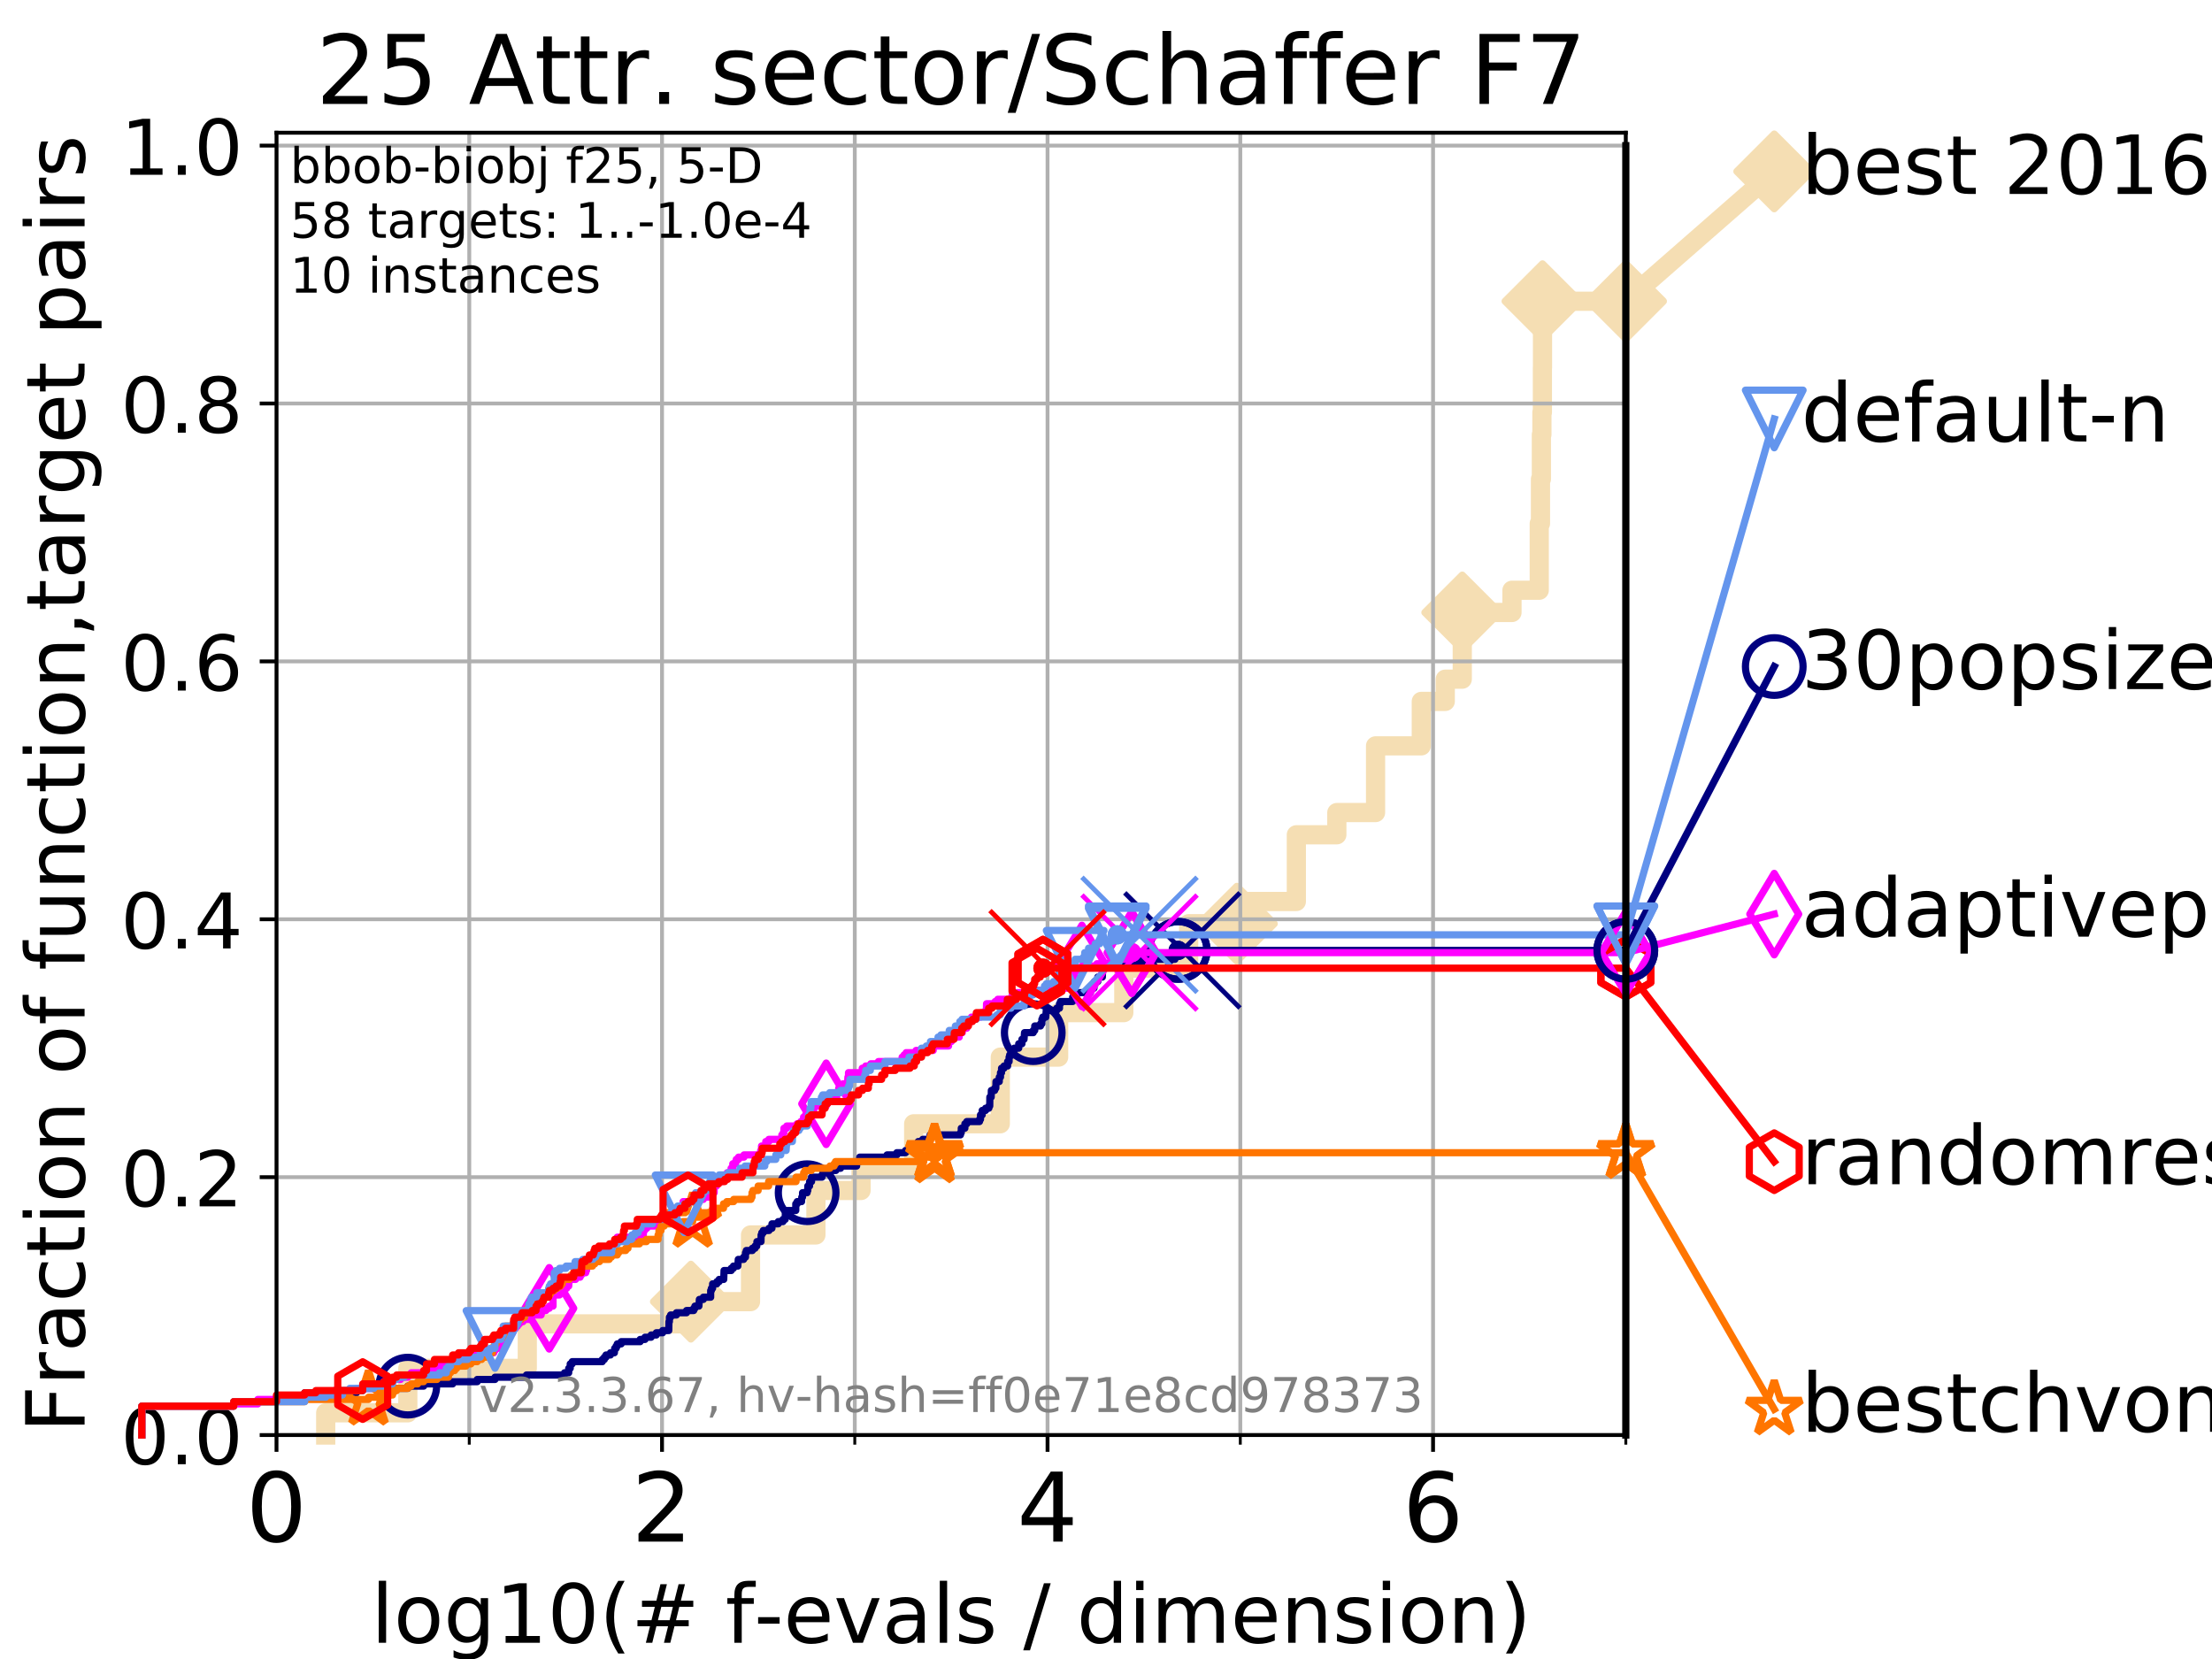 <?xml version="1.0" encoding="utf-8" standalone="no"?>
<!DOCTYPE svg PUBLIC "-//W3C//DTD SVG 1.1//EN"
  "http://www.w3.org/Graphics/SVG/1.1/DTD/svg11.dtd">
<!-- Created with matplotlib (https://matplotlib.org/) -->
<svg height="345.6pt" version="1.1" viewBox="0 0 460.8 345.6" width="460.8pt" xmlns="http://www.w3.org/2000/svg" xmlns:xlink="http://www.w3.org/1999/xlink">
 <defs>
  <style type="text/css">
*{stroke-linecap:butt;stroke-linejoin:round;}
  </style>
 </defs>
 <g id="figure_1">
  <g id="patch_1">
   <path d="M 0 345.6 
L 460.8 345.6 
L 460.8 0 
L 0 0 
z
" style="fill:#ffffff;"/>
  </g>
  <g id="axes_1">
   <g id="patch_2">
    <path d="M 57.6 298.944 
L 338.688 298.944 
L 338.688 27.648 
L 57.6 27.648 
z
" style="fill:#ffffff;"/>
   </g>
   <g id="line2d_1">
    <path d="M 67.851 298.944 
L 67.851 294.313 
L 84.956 294.313 
L 84.956 285.05 
L 109.843 285.05 
L 109.843 275.788 
L 143.928 275.788 
L 143.928 271.157 
L 156.346 271.157 
L 156.346 257.263 
L 169.97 257.263 
L 169.97 248.001 
L 179.373 248.001 
L 179.373 243.37 
L 190.335 243.37 
L 190.335 234.107 
L 208.381 234.107 
L 208.381 220.214 
L 220.537 220.214 
L 220.537 210.951 
L 234.11 210.951 
L 234.11 201.689 
L 247.617 201.689 
L 247.617 192.426 
L 257.661 192.426 
L 257.661 187.795 
L 270.051 187.795 
L 270.051 173.901 
L 278.486 173.901 
L 278.486 169.27 
L 286.555 169.27 
L 286.555 155.377 
L 296.083 155.377 
L 296.083 146.114 
L 301.075 146.114 
L 301.075 141.483 
L 304.616 141.483 
L 304.616 127.589 
L 314.974 127.589 
L 314.974 122.958 
L 320.653 122.958 
L 320.653 109.065 
L 320.909 109.065 
L 320.909 99.802 
L 321.098 99.802 
L 321.098 90.54 
L 321.207 90.54 
L 321.207 85.909 
L 321.308 85.909 
L 321.308 76.646 
L 321.329 76.646 
L 321.329 62.753 
L 338.688 62.753 
" style="fill:none;stroke:#f5deb3;stroke-linecap:square;stroke-width:4;"/>
   </g>
   <g id="line2d_2">
    <defs>
     <path d="M 0 7.778 
L 7.778 0 
L 0 -7.778 
L -7.778 0 
z
" id="md86af85389" style="stroke:#f5deb3;stroke-linejoin:miter;stroke-width:1.5;"/>
    </defs>
    <g>
     <use style="fill:#f5deb3;stroke:#f5deb3;stroke-linejoin:miter;stroke-width:1.5;" x="143.928" xlink:href="#md86af85389" y="271.157"/>
     <use style="fill:#f5deb3;stroke:#f5deb3;stroke-linejoin:miter;stroke-width:1.5;" x="257.661" xlink:href="#md86af85389" y="192.426"/>
     <use style="fill:#f5deb3;stroke:#f5deb3;stroke-linejoin:miter;stroke-width:1.5;" x="304.616" xlink:href="#md86af85389" y="127.589"/>
     <use style="fill:#f5deb3;stroke:#f5deb3;stroke-linejoin:miter;stroke-width:1.5;" x="321.329" xlink:href="#md86af85389" y="62.753"/>
     <use style="fill:#f5deb3;stroke:#f5deb3;stroke-linejoin:miter;stroke-width:1.5;" x="338.688" xlink:href="#md86af85389" y="62.753"/>
    </g>
   </g>
   <g id="line2d_3">
    <path style="fill:none;stroke:#f5deb3;stroke-linecap:square;stroke-width:4;"/>
    <g/>
   </g>
   <g id="line2d_4">
    <path d="M 338.688 62.753 
L 369.608 35.706 
" style="fill:none;stroke:#f5deb3;stroke-linecap:square;stroke-width:4;"/>
    <g>
     <use style="fill:#f5deb3;stroke:#f5deb3;stroke-linejoin:miter;stroke-width:1.5;" x="338.688" xlink:href="#md86af85389" y="62.753"/>
     <use style="fill:#f5deb3;stroke:#f5deb3;stroke-linejoin:miter;stroke-width:1.5;" x="369.608" xlink:href="#md86af85389" y="35.706"/>
    </g>
   </g>
   <g id="matplotlib.axis_1">
    <g id="xtick_1">
     <g id="line2d_5">
      <path clip-path="url(#pa91a976807)" d="M 57.6 298.944 
L 57.6 27.648 
" style="fill:none;stroke:#b0b0b0;stroke-linecap:square;stroke-width:0.8;"/>
     </g>
     <g id="line2d_6">
      <defs>
       <path d="M 0 0 
L 0 3.5 
" id="m916ad876cd" style="stroke:#000000;stroke-width:0.8;"/>
      </defs>
      <g>
       <use style="stroke:#000000;stroke-width:0.8;" x="57.6" xlink:href="#m916ad876cd" y="298.944"/>
      </g>
     </g>
     <g id="text_1">
      <!-- 0 -->
      <defs>
       <path d="M 31.781 66.406 
Q 24.172 66.406 20.328 58.906 
Q 16.5 51.422 16.5 36.375 
Q 16.5 21.391 20.328 13.891 
Q 24.172 6.391 31.781 6.391 
Q 39.453 6.391 43.281 13.891 
Q 47.125 21.391 47.125 36.375 
Q 47.125 51.422 43.281 58.906 
Q 39.453 66.406 31.781 66.406 
z
M 31.781 74.219 
Q 44.047 74.219 50.516 64.516 
Q 56.984 54.828 56.984 36.375 
Q 56.984 17.969 50.516 8.266 
Q 44.047 -1.422 31.781 -1.422 
Q 19.531 -1.422 13.062 8.266 
Q 6.594 17.969 6.594 36.375 
Q 6.594 54.828 13.062 64.516 
Q 19.531 74.219 31.781 74.219 
z
" id="DejaVuSans-48"/>
      </defs>
      <g transform="translate(51.237 321.141)scale(0.2 -0.2)">
       <use xlink:href="#DejaVuSans-48"/>
      </g>
     </g>
    </g>
    <g id="xtick_2">
     <g id="line2d_7">
      <path clip-path="url(#pa91a976807)" d="M 137.911 298.944 
L 137.911 27.648 
" style="fill:none;stroke:#b0b0b0;stroke-linecap:square;stroke-width:0.8;"/>
     </g>
     <g id="line2d_8">
      <g>
       <use style="stroke:#000000;stroke-width:0.8;" x="137.911" xlink:href="#m916ad876cd" y="298.944"/>
      </g>
     </g>
     <g id="text_2">
      <!-- 2 -->
      <defs>
       <path d="M 19.188 8.297 
L 53.609 8.297 
L 53.609 0 
L 7.328 0 
L 7.328 8.297 
Q 12.938 14.109 22.625 23.891 
Q 32.328 33.688 34.812 36.531 
Q 39.547 41.844 41.422 45.531 
Q 43.312 49.219 43.312 52.781 
Q 43.312 58.594 39.234 62.25 
Q 35.156 65.922 28.609 65.922 
Q 23.969 65.922 18.812 64.312 
Q 13.672 62.703 7.812 59.422 
L 7.812 69.391 
Q 13.766 71.781 18.938 73 
Q 24.125 74.219 28.422 74.219 
Q 39.75 74.219 46.484 68.547 
Q 53.219 62.891 53.219 53.422 
Q 53.219 48.922 51.531 44.891 
Q 49.859 40.875 45.406 35.406 
Q 44.188 33.984 37.641 27.219 
Q 31.109 20.453 19.188 8.297 
z
" id="DejaVuSans-50"/>
      </defs>
      <g transform="translate(131.548 321.141)scale(0.2 -0.2)">
       <use xlink:href="#DejaVuSans-50"/>
      </g>
     </g>
    </g>
    <g id="xtick_3">
     <g id="line2d_9">
      <path clip-path="url(#pa91a976807)" d="M 218.222 298.944 
L 218.222 27.648 
" style="fill:none;stroke:#b0b0b0;stroke-linecap:square;stroke-width:0.8;"/>
     </g>
     <g id="line2d_10">
      <g>
       <use style="stroke:#000000;stroke-width:0.8;" x="218.222" xlink:href="#m916ad876cd" y="298.944"/>
      </g>
     </g>
     <g id="text_3">
      <!-- 4 -->
      <defs>
       <path d="M 37.797 64.312 
L 12.891 25.391 
L 37.797 25.391 
z
M 35.203 72.906 
L 47.609 72.906 
L 47.609 25.391 
L 58.016 25.391 
L 58.016 17.188 
L 47.609 17.188 
L 47.609 0 
L 37.797 0 
L 37.797 17.188 
L 4.891 17.188 
L 4.891 26.703 
z
" id="DejaVuSans-52"/>
      </defs>
      <g transform="translate(211.859 321.141)scale(0.2 -0.2)">
       <use xlink:href="#DejaVuSans-52"/>
      </g>
     </g>
    </g>
    <g id="xtick_4">
     <g id="line2d_11">
      <path clip-path="url(#pa91a976807)" d="M 298.533 298.944 
L 298.533 27.648 
" style="fill:none;stroke:#b0b0b0;stroke-linecap:square;stroke-width:0.8;"/>
     </g>
     <g id="line2d_12">
      <g>
       <use style="stroke:#000000;stroke-width:0.8;" x="298.533" xlink:href="#m916ad876cd" y="298.944"/>
      </g>
     </g>
     <g id="text_4">
      <!-- 6 -->
      <defs>
       <path d="M 33.016 40.375 
Q 26.375 40.375 22.484 35.828 
Q 18.609 31.297 18.609 23.391 
Q 18.609 15.531 22.484 10.953 
Q 26.375 6.391 33.016 6.391 
Q 39.656 6.391 43.531 10.953 
Q 47.406 15.531 47.406 23.391 
Q 47.406 31.297 43.531 35.828 
Q 39.656 40.375 33.016 40.375 
z
M 52.594 71.297 
L 52.594 62.312 
Q 48.875 64.062 45.094 64.984 
Q 41.312 65.922 37.594 65.922 
Q 27.828 65.922 22.672 59.328 
Q 17.531 52.734 16.797 39.406 
Q 19.672 43.656 24.016 45.922 
Q 28.375 48.188 33.594 48.188 
Q 44.578 48.188 50.953 41.516 
Q 57.328 34.859 57.328 23.391 
Q 57.328 12.156 50.688 5.359 
Q 44.047 -1.422 33.016 -1.422 
Q 20.359 -1.422 13.672 8.266 
Q 6.984 17.969 6.984 36.375 
Q 6.984 53.656 15.188 63.938 
Q 23.391 74.219 37.203 74.219 
Q 40.922 74.219 44.703 73.484 
Q 48.484 72.75 52.594 71.297 
z
" id="DejaVuSans-54"/>
      </defs>
      <g transform="translate(292.17 321.141)scale(0.2 -0.2)">
       <use xlink:href="#DejaVuSans-54"/>
      </g>
     </g>
    </g>
    <g id="xtick_5">
     <g id="line2d_13">
      <path clip-path="url(#pa91a976807)" d="M 97.755 298.944 
L 97.755 27.648 
" style="fill:none;stroke:#b0b0b0;stroke-linecap:square;stroke-width:0.8;"/>
     </g>
     <g id="line2d_14">
      <defs>
       <path d="M 0 0 
L 0 2 
" id="m8a5688e0a1" style="stroke:#000000;stroke-width:0.6;"/>
      </defs>
      <g>
       <use style="stroke:#000000;stroke-width:0.6;" x="97.755" xlink:href="#m8a5688e0a1" y="298.944"/>
      </g>
     </g>
    </g>
    <g id="xtick_6">
     <g id="line2d_15">
      <path clip-path="url(#pa91a976807)" d="M 178.066 298.944 
L 178.066 27.648 
" style="fill:none;stroke:#b0b0b0;stroke-linecap:square;stroke-width:0.8;"/>
     </g>
     <g id="line2d_16">
      <g>
       <use style="stroke:#000000;stroke-width:0.6;" x="178.066" xlink:href="#m8a5688e0a1" y="298.944"/>
      </g>
     </g>
    </g>
    <g id="xtick_7">
     <g id="line2d_17">
      <path clip-path="url(#pa91a976807)" d="M 258.377 298.944 
L 258.377 27.648 
" style="fill:none;stroke:#b0b0b0;stroke-linecap:square;stroke-width:0.8;"/>
     </g>
     <g id="line2d_18">
      <g>
       <use style="stroke:#000000;stroke-width:0.6;" x="258.377" xlink:href="#m8a5688e0a1" y="298.944"/>
      </g>
     </g>
    </g>
    <g id="xtick_8">
     <g id="line2d_19">
      <path clip-path="url(#pa91a976807)" d="M 338.688 298.944 
L 338.688 27.648 
" style="fill:none;stroke:#b0b0b0;stroke-linecap:square;stroke-width:0.8;"/>
     </g>
     <g id="line2d_20">
      <g>
       <use style="stroke:#000000;stroke-width:0.6;" x="338.688" xlink:href="#m8a5688e0a1" y="298.944"/>
      </g>
     </g>
    </g>
    <g id="text_5">
     <!-- log10(# f-evals / dimension) -->
     <defs>
      <path d="M 9.422 75.984 
L 18.406 75.984 
L 18.406 0 
L 9.422 0 
z
" id="DejaVuSans-108"/>
      <path d="M 30.609 48.391 
Q 23.391 48.391 19.188 42.75 
Q 14.984 37.109 14.984 27.297 
Q 14.984 17.484 19.156 11.844 
Q 23.344 6.203 30.609 6.203 
Q 37.797 6.203 41.984 11.859 
Q 46.188 17.531 46.188 27.297 
Q 46.188 37.016 41.984 42.703 
Q 37.797 48.391 30.609 48.391 
z
M 30.609 56 
Q 42.328 56 49.016 48.375 
Q 55.719 40.766 55.719 27.297 
Q 55.719 13.875 49.016 6.219 
Q 42.328 -1.422 30.609 -1.422 
Q 18.844 -1.422 12.172 6.219 
Q 5.516 13.875 5.516 27.297 
Q 5.516 40.766 12.172 48.375 
Q 18.844 56 30.609 56 
z
" id="DejaVuSans-111"/>
      <path d="M 45.406 27.984 
Q 45.406 37.75 41.375 43.109 
Q 37.359 48.484 30.078 48.484 
Q 22.859 48.484 18.828 43.109 
Q 14.797 37.75 14.797 27.984 
Q 14.797 18.266 18.828 12.891 
Q 22.859 7.516 30.078 7.516 
Q 37.359 7.516 41.375 12.891 
Q 45.406 18.266 45.406 27.984 
z
M 54.391 6.781 
Q 54.391 -7.172 48.188 -13.984 
Q 42 -20.797 29.203 -20.797 
Q 24.469 -20.797 20.266 -20.094 
Q 16.062 -19.391 12.109 -17.922 
L 12.109 -9.188 
Q 16.062 -11.328 19.922 -12.344 
Q 23.781 -13.375 27.781 -13.375 
Q 36.625 -13.375 41.016 -8.766 
Q 45.406 -4.156 45.406 5.172 
L 45.406 9.625 
Q 42.625 4.781 38.281 2.391 
Q 33.938 0 27.875 0 
Q 17.828 0 11.672 7.656 
Q 5.516 15.328 5.516 27.984 
Q 5.516 40.672 11.672 48.328 
Q 17.828 56 27.875 56 
Q 33.938 56 38.281 53.609 
Q 42.625 51.219 45.406 46.391 
L 45.406 54.688 
L 54.391 54.688 
z
" id="DejaVuSans-103"/>
      <path d="M 12.406 8.297 
L 28.516 8.297 
L 28.516 63.922 
L 10.984 60.406 
L 10.984 69.391 
L 28.422 72.906 
L 38.281 72.906 
L 38.281 8.297 
L 54.391 8.297 
L 54.391 0 
L 12.406 0 
z
" id="DejaVuSans-49"/>
      <path d="M 31 75.875 
Q 24.469 64.656 21.281 53.656 
Q 18.109 42.672 18.109 31.391 
Q 18.109 20.125 21.312 9.062 
Q 24.516 -2 31 -13.188 
L 23.188 -13.188 
Q 15.875 -1.703 12.234 9.375 
Q 8.594 20.453 8.594 31.391 
Q 8.594 42.281 12.203 53.312 
Q 15.828 64.359 23.188 75.875 
z
" id="DejaVuSans-40"/>
      <path d="M 51.125 44 
L 36.922 44 
L 32.812 27.688 
L 47.125 27.688 
z
M 43.797 71.781 
L 38.719 51.516 
L 52.984 51.516 
L 58.109 71.781 
L 65.922 71.781 
L 60.891 51.516 
L 76.125 51.516 
L 76.125 44 
L 58.984 44 
L 54.984 27.688 
L 70.516 27.688 
L 70.516 20.219 
L 53.078 20.219 
L 48 0 
L 40.188 0 
L 45.219 20.219 
L 30.906 20.219 
L 25.875 0 
L 18.016 0 
L 23.094 20.219 
L 7.719 20.219 
L 7.719 27.688 
L 24.906 27.688 
L 29 44 
L 13.281 44 
L 13.281 51.516 
L 30.906 51.516 
L 35.891 71.781 
z
" id="DejaVuSans-35"/>
      <path id="DejaVuSans-32"/>
      <path d="M 37.109 75.984 
L 37.109 68.5 
L 28.516 68.5 
Q 23.688 68.5 21.797 66.547 
Q 19.922 64.594 19.922 59.516 
L 19.922 54.688 
L 34.719 54.688 
L 34.719 47.703 
L 19.922 47.703 
L 19.922 0 
L 10.891 0 
L 10.891 47.703 
L 2.297 47.703 
L 2.297 54.688 
L 10.891 54.688 
L 10.891 58.5 
Q 10.891 67.625 15.141 71.797 
Q 19.391 75.984 28.609 75.984 
z
" id="DejaVuSans-102"/>
      <path d="M 4.891 31.391 
L 31.203 31.391 
L 31.203 23.391 
L 4.891 23.391 
z
" id="DejaVuSans-45"/>
      <path d="M 56.203 29.594 
L 56.203 25.203 
L 14.891 25.203 
Q 15.484 15.922 20.484 11.062 
Q 25.484 6.203 34.422 6.203 
Q 39.594 6.203 44.453 7.469 
Q 49.312 8.734 54.109 11.281 
L 54.109 2.781 
Q 49.266 0.734 44.188 -0.344 
Q 39.109 -1.422 33.891 -1.422 
Q 20.797 -1.422 13.156 6.188 
Q 5.516 13.812 5.516 26.812 
Q 5.516 40.234 12.766 48.109 
Q 20.016 56 32.328 56 
Q 43.359 56 49.781 48.891 
Q 56.203 41.797 56.203 29.594 
z
M 47.219 32.234 
Q 47.125 39.594 43.094 43.984 
Q 39.062 48.391 32.422 48.391 
Q 24.906 48.391 20.391 44.141 
Q 15.875 39.891 15.188 32.172 
z
" id="DejaVuSans-101"/>
      <path d="M 2.984 54.688 
L 12.5 54.688 
L 29.594 8.797 
L 46.688 54.688 
L 56.203 54.688 
L 35.688 0 
L 23.484 0 
z
" id="DejaVuSans-118"/>
      <path d="M 34.281 27.484 
Q 23.391 27.484 19.188 25 
Q 14.984 22.516 14.984 16.5 
Q 14.984 11.719 18.141 8.906 
Q 21.297 6.109 26.703 6.109 
Q 34.188 6.109 38.703 11.406 
Q 43.219 16.703 43.219 25.484 
L 43.219 27.484 
z
M 52.203 31.203 
L 52.203 0 
L 43.219 0 
L 43.219 8.297 
Q 40.141 3.328 35.547 0.953 
Q 30.953 -1.422 24.312 -1.422 
Q 15.922 -1.422 10.953 3.297 
Q 6 8.016 6 15.922 
Q 6 25.141 12.172 29.828 
Q 18.359 34.516 30.609 34.516 
L 43.219 34.516 
L 43.219 35.406 
Q 43.219 41.609 39.141 45 
Q 35.062 48.391 27.688 48.391 
Q 23 48.391 18.547 47.266 
Q 14.109 46.141 10.016 43.891 
L 10.016 52.203 
Q 14.938 54.109 19.578 55.047 
Q 24.219 56 28.609 56 
Q 40.484 56 46.344 49.844 
Q 52.203 43.703 52.203 31.203 
z
" id="DejaVuSans-97"/>
      <path d="M 44.281 53.078 
L 44.281 44.578 
Q 40.484 46.531 36.375 47.5 
Q 32.281 48.484 27.875 48.484 
Q 21.188 48.484 17.844 46.438 
Q 14.5 44.391 14.5 40.281 
Q 14.5 37.156 16.891 35.375 
Q 19.281 33.594 26.516 31.984 
L 29.594 31.297 
Q 39.156 29.25 43.188 25.516 
Q 47.219 21.781 47.219 15.094 
Q 47.219 7.469 41.188 3.016 
Q 35.156 -1.422 24.609 -1.422 
Q 20.219 -1.422 15.453 -0.562 
Q 10.688 0.297 5.422 2 
L 5.422 11.281 
Q 10.406 8.688 15.234 7.391 
Q 20.062 6.109 24.812 6.109 
Q 31.156 6.109 34.562 8.281 
Q 37.984 10.453 37.984 14.406 
Q 37.984 18.062 35.516 20.016 
Q 33.062 21.969 24.703 23.781 
L 21.578 24.516 
Q 13.234 26.266 9.516 29.906 
Q 5.812 33.547 5.812 39.891 
Q 5.812 47.609 11.281 51.797 
Q 16.75 56 26.812 56 
Q 31.781 56 36.172 55.266 
Q 40.578 54.547 44.281 53.078 
z
" id="DejaVuSans-115"/>
      <path d="M 25.391 72.906 
L 33.688 72.906 
L 8.297 -9.281 
L 0 -9.281 
z
" id="DejaVuSans-47"/>
      <path d="M 45.406 46.391 
L 45.406 75.984 
L 54.391 75.984 
L 54.391 0 
L 45.406 0 
L 45.406 8.203 
Q 42.578 3.328 38.25 0.953 
Q 33.938 -1.422 27.875 -1.422 
Q 17.969 -1.422 11.734 6.484 
Q 5.516 14.406 5.516 27.297 
Q 5.516 40.188 11.734 48.094 
Q 17.969 56 27.875 56 
Q 33.938 56 38.25 53.625 
Q 42.578 51.266 45.406 46.391 
z
M 14.797 27.297 
Q 14.797 17.391 18.875 11.75 
Q 22.953 6.109 30.078 6.109 
Q 37.203 6.109 41.297 11.75 
Q 45.406 17.391 45.406 27.297 
Q 45.406 37.203 41.297 42.844 
Q 37.203 48.484 30.078 48.484 
Q 22.953 48.484 18.875 42.844 
Q 14.797 37.203 14.797 27.297 
z
" id="DejaVuSans-100"/>
      <path d="M 9.422 54.688 
L 18.406 54.688 
L 18.406 0 
L 9.422 0 
z
M 9.422 75.984 
L 18.406 75.984 
L 18.406 64.594 
L 9.422 64.594 
z
" id="DejaVuSans-105"/>
      <path d="M 52 44.188 
Q 55.375 50.25 60.062 53.125 
Q 64.75 56 71.094 56 
Q 79.641 56 84.281 50.016 
Q 88.922 44.047 88.922 33.016 
L 88.922 0 
L 79.891 0 
L 79.891 32.719 
Q 79.891 40.578 77.094 44.375 
Q 74.312 48.188 68.609 48.188 
Q 61.625 48.188 57.562 43.547 
Q 53.516 38.922 53.516 30.906 
L 53.516 0 
L 44.484 0 
L 44.484 32.719 
Q 44.484 40.625 41.703 44.406 
Q 38.922 48.188 33.109 48.188 
Q 26.219 48.188 22.156 43.531 
Q 18.109 38.875 18.109 30.906 
L 18.109 0 
L 9.078 0 
L 9.078 54.688 
L 18.109 54.688 
L 18.109 46.188 
Q 21.188 51.219 25.484 53.609 
Q 29.781 56 35.688 56 
Q 41.656 56 45.828 52.969 
Q 50 49.953 52 44.188 
z
" id="DejaVuSans-109"/>
      <path d="M 54.891 33.016 
L 54.891 0 
L 45.906 0 
L 45.906 32.719 
Q 45.906 40.484 42.875 44.328 
Q 39.844 48.188 33.797 48.188 
Q 26.516 48.188 22.312 43.547 
Q 18.109 38.922 18.109 30.906 
L 18.109 0 
L 9.078 0 
L 9.078 54.688 
L 18.109 54.688 
L 18.109 46.188 
Q 21.344 51.125 25.703 53.562 
Q 30.078 56 35.797 56 
Q 45.219 56 50.047 50.172 
Q 54.891 44.344 54.891 33.016 
z
" id="DejaVuSans-110"/>
      <path d="M 8.016 75.875 
L 15.828 75.875 
Q 23.141 64.359 26.781 53.312 
Q 30.422 42.281 30.422 31.391 
Q 30.422 20.453 26.781 9.375 
Q 23.141 -1.703 15.828 -13.188 
L 8.016 -13.188 
Q 14.5 -2 17.703 9.062 
Q 20.906 20.125 20.906 31.391 
Q 20.906 42.672 17.703 53.656 
Q 14.5 64.656 8.016 75.875 
z
" id="DejaVuSans-41"/>
     </defs>
     <g transform="translate(77.303 342.218)scale(0.17 -0.17)">
      <use xlink:href="#DejaVuSans-108"/>
      <use x="27.783" xlink:href="#DejaVuSans-111"/>
      <use x="88.965" xlink:href="#DejaVuSans-103"/>
      <use x="152.441" xlink:href="#DejaVuSans-49"/>
      <use x="216.064" xlink:href="#DejaVuSans-48"/>
      <use x="279.688" xlink:href="#DejaVuSans-40"/>
      <use x="318.701" xlink:href="#DejaVuSans-35"/>
      <use x="402.49" xlink:href="#DejaVuSans-32"/>
      <use x="434.277" xlink:href="#DejaVuSans-102"/>
      <use x="469.404" xlink:href="#DejaVuSans-45"/>
      <use x="505.488" xlink:href="#DejaVuSans-101"/>
      <use x="567.012" xlink:href="#DejaVuSans-118"/>
      <use x="626.191" xlink:href="#DejaVuSans-97"/>
      <use x="687.471" xlink:href="#DejaVuSans-108"/>
      <use x="715.254" xlink:href="#DejaVuSans-115"/>
      <use x="767.354" xlink:href="#DejaVuSans-32"/>
      <use x="799.141" xlink:href="#DejaVuSans-47"/>
      <use x="832.832" xlink:href="#DejaVuSans-32"/>
      <use x="864.619" xlink:href="#DejaVuSans-100"/>
      <use x="928.096" xlink:href="#DejaVuSans-105"/>
      <use x="955.879" xlink:href="#DejaVuSans-109"/>
      <use x="1053.291" xlink:href="#DejaVuSans-101"/>
      <use x="1114.814" xlink:href="#DejaVuSans-110"/>
      <use x="1178.193" xlink:href="#DejaVuSans-115"/>
      <use x="1230.293" xlink:href="#DejaVuSans-105"/>
      <use x="1258.076" xlink:href="#DejaVuSans-111"/>
      <use x="1319.258" xlink:href="#DejaVuSans-110"/>
      <use x="1382.637" xlink:href="#DejaVuSans-41"/>
     </g>
    </g>
   </g>
   <g id="matplotlib.axis_2">
    <g id="ytick_1">
     <g id="line2d_21">
      <path clip-path="url(#pa91a976807)" d="M 57.6 298.944 
L 338.688 298.944 
" style="fill:none;stroke:#b0b0b0;stroke-linecap:square;stroke-width:0.8;"/>
     </g>
     <g id="line2d_22">
      <defs>
       <path d="M 0 0 
L -3.5 0 
" id="m37f9a6882a" style="stroke:#000000;stroke-width:0.8;"/>
      </defs>
      <g>
       <use style="stroke:#000000;stroke-width:0.8;" x="57.6" xlink:href="#m37f9a6882a" y="298.944"/>
      </g>
     </g>
     <g id="text_6">
      <!-- 0.0 -->
      <defs>
       <path d="M 10.688 12.406 
L 21 12.406 
L 21 0 
L 10.688 0 
z
" id="DejaVuSans-46"/>
      </defs>
      <g transform="translate(25.155 305.023)scale(0.16 -0.16)">
       <use xlink:href="#DejaVuSans-48"/>
       <use x="63.623" xlink:href="#DejaVuSans-46"/>
       <use x="95.41" xlink:href="#DejaVuSans-48"/>
      </g>
     </g>
    </g>
    <g id="ytick_2">
     <g id="line2d_23">
      <path clip-path="url(#pa91a976807)" d="M 57.6 245.222 
L 338.688 245.222 
" style="fill:none;stroke:#b0b0b0;stroke-linecap:square;stroke-width:0.8;"/>
     </g>
     <g id="line2d_24">
      <g>
       <use style="stroke:#000000;stroke-width:0.8;" x="57.6" xlink:href="#m37f9a6882a" y="245.222"/>
      </g>
     </g>
     <g id="text_7">
      <!-- 0.2 -->
      <g transform="translate(25.155 251.301)scale(0.16 -0.16)">
       <use xlink:href="#DejaVuSans-48"/>
       <use x="63.623" xlink:href="#DejaVuSans-46"/>
       <use x="95.41" xlink:href="#DejaVuSans-50"/>
      </g>
     </g>
    </g>
    <g id="ytick_3">
     <g id="line2d_25">
      <path clip-path="url(#pa91a976807)" d="M 57.6 191.5 
L 338.688 191.5 
" style="fill:none;stroke:#b0b0b0;stroke-linecap:square;stroke-width:0.8;"/>
     </g>
     <g id="line2d_26">
      <g>
       <use style="stroke:#000000;stroke-width:0.8;" x="57.6" xlink:href="#m37f9a6882a" y="191.5"/>
      </g>
     </g>
     <g id="text_8">
      <!-- 0.4 -->
      <g transform="translate(25.155 197.579)scale(0.16 -0.16)">
       <use xlink:href="#DejaVuSans-48"/>
       <use x="63.623" xlink:href="#DejaVuSans-46"/>
       <use x="95.41" xlink:href="#DejaVuSans-52"/>
      </g>
     </g>
    </g>
    <g id="ytick_4">
     <g id="line2d_27">
      <path clip-path="url(#pa91a976807)" d="M 57.6 137.778 
L 338.688 137.778 
" style="fill:none;stroke:#b0b0b0;stroke-linecap:square;stroke-width:0.8;"/>
     </g>
     <g id="line2d_28">
      <g>
       <use style="stroke:#000000;stroke-width:0.8;" x="57.6" xlink:href="#m37f9a6882a" y="137.778"/>
      </g>
     </g>
     <g id="text_9">
      <!-- 0.6 -->
      <g transform="translate(25.155 143.857)scale(0.16 -0.16)">
       <use xlink:href="#DejaVuSans-48"/>
       <use x="63.623" xlink:href="#DejaVuSans-46"/>
       <use x="95.41" xlink:href="#DejaVuSans-54"/>
      </g>
     </g>
    </g>
    <g id="ytick_5">
     <g id="line2d_29">
      <path clip-path="url(#pa91a976807)" d="M 57.6 84.056 
L 338.688 84.056 
" style="fill:none;stroke:#b0b0b0;stroke-linecap:square;stroke-width:0.8;"/>
     </g>
     <g id="line2d_30">
      <g>
       <use style="stroke:#000000;stroke-width:0.8;" x="57.6" xlink:href="#m37f9a6882a" y="84.056"/>
      </g>
     </g>
     <g id="text_10">
      <!-- 0.8 -->
      <defs>
       <path d="M 31.781 34.625 
Q 24.75 34.625 20.719 30.859 
Q 16.703 27.094 16.703 20.516 
Q 16.703 13.922 20.719 10.156 
Q 24.75 6.391 31.781 6.391 
Q 38.812 6.391 42.859 10.172 
Q 46.922 13.969 46.922 20.516 
Q 46.922 27.094 42.891 30.859 
Q 38.875 34.625 31.781 34.625 
z
M 21.922 38.812 
Q 15.578 40.375 12.031 44.719 
Q 8.5 49.078 8.5 55.328 
Q 8.5 64.062 14.719 69.141 
Q 20.953 74.219 31.781 74.219 
Q 42.672 74.219 48.875 69.141 
Q 55.078 64.062 55.078 55.328 
Q 55.078 49.078 51.531 44.719 
Q 48 40.375 41.703 38.812 
Q 48.828 37.156 52.797 32.312 
Q 56.781 27.484 56.781 20.516 
Q 56.781 9.906 50.312 4.234 
Q 43.844 -1.422 31.781 -1.422 
Q 19.734 -1.422 13.25 4.234 
Q 6.781 9.906 6.781 20.516 
Q 6.781 27.484 10.781 32.312 
Q 14.797 37.156 21.922 38.812 
z
M 18.312 54.391 
Q 18.312 48.734 21.844 45.562 
Q 25.391 42.391 31.781 42.391 
Q 38.141 42.391 41.719 45.562 
Q 45.312 48.734 45.312 54.391 
Q 45.312 60.062 41.719 63.234 
Q 38.141 66.406 31.781 66.406 
Q 25.391 66.406 21.844 63.234 
Q 18.312 60.062 18.312 54.391 
z
" id="DejaVuSans-56"/>
      </defs>
      <g transform="translate(25.155 90.135)scale(0.16 -0.16)">
       <use xlink:href="#DejaVuSans-48"/>
       <use x="63.623" xlink:href="#DejaVuSans-46"/>
       <use x="95.41" xlink:href="#DejaVuSans-56"/>
      </g>
     </g>
    </g>
    <g id="ytick_6">
     <g id="line2d_31">
      <path clip-path="url(#pa91a976807)" d="M 57.6 30.334 
L 338.688 30.334 
" style="fill:none;stroke:#b0b0b0;stroke-linecap:square;stroke-width:0.8;"/>
     </g>
     <g id="line2d_32">
      <g>
       <use style="stroke:#000000;stroke-width:0.8;" x="57.6" xlink:href="#m37f9a6882a" y="30.334"/>
      </g>
     </g>
     <g id="text_11">
      <!-- 1.0 -->
      <g transform="translate(25.155 36.413)scale(0.16 -0.16)">
       <use xlink:href="#DejaVuSans-49"/>
       <use x="63.623" xlink:href="#DejaVuSans-46"/>
       <use x="95.41" xlink:href="#DejaVuSans-48"/>
      </g>
     </g>
    </g>
    <g id="text_12">
     <!-- Fraction of function,target pairs -->
     <defs>
      <path d="M 9.812 72.906 
L 51.703 72.906 
L 51.703 64.594 
L 19.672 64.594 
L 19.672 43.109 
L 48.578 43.109 
L 48.578 34.812 
L 19.672 34.812 
L 19.672 0 
L 9.812 0 
z
" id="DejaVuSans-70"/>
      <path d="M 41.109 46.297 
Q 39.594 47.172 37.812 47.578 
Q 36.031 48 33.891 48 
Q 26.266 48 22.188 43.047 
Q 18.109 38.094 18.109 28.812 
L 18.109 0 
L 9.078 0 
L 9.078 54.688 
L 18.109 54.688 
L 18.109 46.188 
Q 20.953 51.172 25.484 53.578 
Q 30.031 56 36.531 56 
Q 37.453 56 38.578 55.875 
Q 39.703 55.766 41.062 55.516 
z
" id="DejaVuSans-114"/>
      <path d="M 48.781 52.594 
L 48.781 44.188 
Q 44.969 46.297 41.141 47.344 
Q 37.312 48.391 33.406 48.391 
Q 24.656 48.391 19.812 42.844 
Q 14.984 37.312 14.984 27.297 
Q 14.984 17.281 19.812 11.734 
Q 24.656 6.203 33.406 6.203 
Q 37.312 6.203 41.141 7.25 
Q 44.969 8.297 48.781 10.406 
L 48.781 2.094 
Q 45.016 0.344 40.984 -0.531 
Q 36.969 -1.422 32.422 -1.422 
Q 20.062 -1.422 12.781 6.344 
Q 5.516 14.109 5.516 27.297 
Q 5.516 40.672 12.859 48.328 
Q 20.219 56 33.016 56 
Q 37.156 56 41.109 55.141 
Q 45.062 54.297 48.781 52.594 
z
" id="DejaVuSans-99"/>
      <path d="M 18.312 70.219 
L 18.312 54.688 
L 36.812 54.688 
L 36.812 47.703 
L 18.312 47.703 
L 18.312 18.016 
Q 18.312 11.328 20.141 9.422 
Q 21.969 7.516 27.594 7.516 
L 36.812 7.516 
L 36.812 0 
L 27.594 0 
Q 17.188 0 13.234 3.875 
Q 9.281 7.766 9.281 18.016 
L 9.281 47.703 
L 2.688 47.703 
L 2.688 54.688 
L 9.281 54.688 
L 9.281 70.219 
z
" id="DejaVuSans-116"/>
      <path d="M 8.5 21.578 
L 8.5 54.688 
L 17.484 54.688 
L 17.484 21.922 
Q 17.484 14.156 20.5 10.266 
Q 23.531 6.391 29.594 6.391 
Q 36.859 6.391 41.078 11.031 
Q 45.312 15.672 45.312 23.688 
L 45.312 54.688 
L 54.297 54.688 
L 54.297 0 
L 45.312 0 
L 45.312 8.406 
Q 42.047 3.422 37.719 1 
Q 33.406 -1.422 27.688 -1.422 
Q 18.266 -1.422 13.375 4.438 
Q 8.5 10.297 8.5 21.578 
z
M 31.109 56 
z
" id="DejaVuSans-117"/>
      <path d="M 11.719 12.406 
L 22.016 12.406 
L 22.016 4 
L 14.016 -11.625 
L 7.719 -11.625 
L 11.719 4 
z
" id="DejaVuSans-44"/>
      <path d="M 18.109 8.203 
L 18.109 -20.797 
L 9.078 -20.797 
L 9.078 54.688 
L 18.109 54.688 
L 18.109 46.391 
Q 20.953 51.266 25.266 53.625 
Q 29.594 56 35.594 56 
Q 45.562 56 51.781 48.094 
Q 58.016 40.188 58.016 27.297 
Q 58.016 14.406 51.781 6.484 
Q 45.562 -1.422 35.594 -1.422 
Q 29.594 -1.422 25.266 0.953 
Q 20.953 3.328 18.109 8.203 
z
M 48.688 27.297 
Q 48.688 37.203 44.609 42.844 
Q 40.531 48.484 33.406 48.484 
Q 26.266 48.484 22.188 42.844 
Q 18.109 37.203 18.109 27.297 
Q 18.109 17.391 22.188 11.75 
Q 26.266 6.109 33.406 6.109 
Q 40.531 6.109 44.609 11.75 
Q 48.688 17.391 48.688 27.297 
z
" id="DejaVuSans-112"/>
     </defs>
     <g transform="translate(17.62 298.435)rotate(-90)scale(0.17 -0.17)">
      <use xlink:href="#DejaVuSans-70"/>
      <use x="57.41" xlink:href="#DejaVuSans-114"/>
      <use x="98.523" xlink:href="#DejaVuSans-97"/>
      <use x="159.803" xlink:href="#DejaVuSans-99"/>
      <use x="214.783" xlink:href="#DejaVuSans-116"/>
      <use x="253.992" xlink:href="#DejaVuSans-105"/>
      <use x="281.775" xlink:href="#DejaVuSans-111"/>
      <use x="342.957" xlink:href="#DejaVuSans-110"/>
      <use x="406.336" xlink:href="#DejaVuSans-32"/>
      <use x="438.123" xlink:href="#DejaVuSans-111"/>
      <use x="499.305" xlink:href="#DejaVuSans-102"/>
      <use x="534.51" xlink:href="#DejaVuSans-32"/>
      <use x="566.297" xlink:href="#DejaVuSans-102"/>
      <use x="601.502" xlink:href="#DejaVuSans-117"/>
      <use x="664.881" xlink:href="#DejaVuSans-110"/>
      <use x="728.26" xlink:href="#DejaVuSans-99"/>
      <use x="783.24" xlink:href="#DejaVuSans-116"/>
      <use x="822.449" xlink:href="#DejaVuSans-105"/>
      <use x="850.232" xlink:href="#DejaVuSans-111"/>
      <use x="911.414" xlink:href="#DejaVuSans-110"/>
      <use x="974.793" xlink:href="#DejaVuSans-44"/>
      <use x="1006.58" xlink:href="#DejaVuSans-116"/>
      <use x="1045.789" xlink:href="#DejaVuSans-97"/>
      <use x="1107.068" xlink:href="#DejaVuSans-114"/>
      <use x="1148.166" xlink:href="#DejaVuSans-103"/>
      <use x="1211.643" xlink:href="#DejaVuSans-101"/>
      <use x="1273.166" xlink:href="#DejaVuSans-116"/>
      <use x="1312.375" xlink:href="#DejaVuSans-32"/>
      <use x="1344.162" xlink:href="#DejaVuSans-112"/>
      <use x="1407.639" xlink:href="#DejaVuSans-97"/>
      <use x="1468.918" xlink:href="#DejaVuSans-105"/>
      <use x="1496.701" xlink:href="#DejaVuSans-114"/>
      <use x="1537.814" xlink:href="#DejaVuSans-115"/>
     </g>
    </g>
   </g>
   <g id="line2d_33">
    <defs>
     <path d="M 0 1.5 
C 0.398 1.5 0.779 1.342 1.061 1.061 
C 1.342 0.779 1.5 0.398 1.5 0 
C 1.5 -0.398 1.342 -0.779 1.061 -1.061 
C 0.779 -1.342 0.398 -1.5 0 -1.5 
C -0.398 -1.5 -0.779 -1.342 -1.061 -1.061 
C -1.342 -0.779 -1.5 -0.398 -1.5 0 
C -1.5 0.398 -1.342 0.779 -1.061 1.061 
C -0.779 1.342 -0.398 1.5 0 1.5 
z
" id="ma0b28207ef" style="stroke:#f5deb3;"/>
    </defs>
    <g>
     <use style="fill:#f5deb3;stroke:#f5deb3;" x="321.329" xlink:href="#ma0b28207ef" y="62.753"/>
     <use style="fill:#f5deb3;stroke:#f5deb3;" x="321.329" xlink:href="#ma0b28207ef" y="62.753"/>
    </g>
   </g>
   <g id="line2d_34">
    <defs>
     <path d="M 0 1.5 
C 0.398 1.5 0.779 1.342 1.061 1.061 
C 1.342 0.779 1.5 0.398 1.5 0 
C 1.5 -0.398 1.342 -0.779 1.061 -1.061 
C 0.779 -1.342 0.398 -1.5 0 -1.5 
C -0.398 -1.5 -0.779 -1.342 -1.061 -1.061 
C -1.342 -0.779 -1.5 -0.398 -1.5 0 
C -1.5 0.398 -1.342 0.779 -1.061 1.061 
C -0.779 1.342 -0.398 1.5 0 1.5 
z
" id="mbd6829dfd4" style="stroke:#000080;"/>
    </defs>
    <g>
     <use style="fill:#000080;stroke:#000080;" x="245.435" xlink:href="#mbd6829dfd4" y="197.984"/>
     <use style="fill:#000080;stroke:#000080;" x="245.435" xlink:href="#mbd6829dfd4" y="197.984"/>
    </g>
   </g>
   <g id="line2d_35">
    <path d="M 29.533 298.944 
L 29.533 292.923 
L 48.692 292.923 
L 48.692 291.997 
L 57.6 291.997 
L 57.6 291.071 
L 63.468 291.071 
L 63.468 290.145 
L 74.263 290.145 
L 74.263 289.682 
L 75.556 289.682 
L 75.556 289.218 
L 84.956 289.218 
L 84.956 288.755 
L 88.256 288.755 
L 88.256 288.292 
L 94.295 288.292 
L 94.295 287.829 
L 99.418 287.829 
L 99.418 287.366 
L 103.118 287.366 
L 103.118 286.903 
L 109.668 286.903 
L 109.668 286.44 
L 117.598 286.44 
L 117.598 285.977 
L 118.471 285.977 
L 118.471 285.05 
L 118.787 285.05 
L 118.787 284.124 
L 119.199 284.124 
L 119.199 283.661 
L 125.471 283.661 
L 125.471 283.198 
L 125.892 283.198 
L 125.892 282.735 
L 126.236 282.735 
L 126.236 282.272 
L 127.165 282.272 
L 127.165 281.809 
L 127.985 281.809 
L 128.047 280.882 
L 128.351 280.882 
L 128.351 280.419 
L 128.591 280.419 
L 128.591 279.956 
L 129.405 279.956 
L 129.405 279.493 
L 133.353 279.493 
L 133.353 279.03 
L 134.365 279.03 
L 134.365 278.567 
L 135.642 278.567 
L 135.642 278.104 
L 136.72 278.104 
L 136.72 277.64 
L 138.05 277.64 
L 138.05 277.177 
L 139.317 277.177 
L 139.35 275.325 
L 139.446 275.325 
L 139.446 274.399 
L 139.699 274.399 
L 139.699 273.935 
L 140.915 273.935 
L 140.915 273.472 
L 143.015 273.472 
L 143.015 273.009 
L 144.511 273.009 
L 144.511 272.546 
L 144.771 272.546 
L 144.771 272.083 
L 145.599 272.083 
L 145.688 270.694 
L 146.517 270.694 
L 146.517 270.231 
L 148.045 270.231 
L 148.045 268.841 
L 148.2 268.841 
L 148.2 268.378 
L 148.45 268.378 
L 148.45 267.452 
L 149.341 267.452 
L 149.341 266.989 
L 149.806 266.989 
L 149.806 266.526 
L 150.766 266.526 
L 150.833 264.673 
L 152.33 264.673 
L 152.33 264.21 
L 152.782 264.21 
L 152.782 263.747 
L 153.708 263.747 
L 153.792 262.357 
L 154.906 262.357 
L 154.906 261.894 
L 155.297 261.894 
L 155.297 260.968 
L 155.463 260.968 
L 155.463 260.505 
L 156.729 260.505 
L 156.729 260.042 
L 157.289 260.042 
L 157.289 259.579 
L 157.653 259.579 
L 157.675 258.653 
L 158.53 258.653 
L 158.551 257.263 
L 158.69 257.263 
L 158.69 256.8 
L 159.005 256.8 
L 159.005 256.337 
L 160.201 256.337 
L 160.201 255.874 
L 160.812 255.874 
L 160.812 254.948 
L 162.13 254.948 
L 162.13 254.484 
L 163.111 254.484 
L 163.111 254.021 
L 163.566 254.021 
L 163.606 252.632 
L 163.946 252.632 
L 163.946 252.169 
L 165.775 252.169 
L 165.775 250.779 
L 166.069 250.779 
L 166.069 250.316 
L 166.981 250.316 
L 167.021 249.39 
L 167.184 249.39 
L 167.184 248.464 
L 168.141 248.464 
L 168.141 248.001 
L 168.282 248.001 
L 168.282 247.075 
L 168.645 247.075 
L 168.645 246.148 
L 169.059 246.148 
L 169.059 245.222 
L 171.233 245.222 
L 171.233 244.759 
L 171.412 244.759 
L 171.438 243.833 
L 174.118 243.833 
L 174.118 243.37 
L 175.104 243.37 
L 175.104 242.906 
L 178.453 242.906 
L 178.453 241.98 
L 179.102 241.98 
L 179.102 241.054 
L 184.79 241.054 
L 184.79 240.591 
L 186.829 240.591 
L 186.829 240.128 
L 188.645 240.128 
L 188.645 239.665 
L 189.809 239.665 
L 189.809 238.738 
L 191.28 238.738 
L 191.28 237.812 
L 192.216 237.812 
L 192.216 237.349 
L 193.759 237.349 
L 193.759 236.423 
L 200.076 236.423 
L 200.076 235.96 
L 200.249 235.96 
L 200.249 235.033 
L 201 235.033 
L 201 234.107 
L 201.401 234.107 
L 201.401 233.644 
L 204.05 233.644 
L 204.05 233.181 
L 204.257 233.181 
L 204.257 232.255 
L 204.611 232.255 
L 204.611 231.328 
L 205.312 231.328 
L 205.312 230.865 
L 205.997 230.865 
L 205.997 230.402 
L 206.182 230.402 
L 206.201 228.55 
L 206.483 228.55 
L 206.515 227.16 
L 207.204 227.16 
L 207.204 226.697 
L 207.449 226.697 
L 207.481 225.308 
L 208.168 225.308 
L 208.168 224.382 
L 208.42 224.382 
L 208.42 223.455 
L 208.641 223.455 
L 208.641 222.529 
L 209.156 222.529 
L 209.156 222.066 
L 209.906 222.066 
L 209.906 221.14 
L 210.214 221.14 
L 210.214 220.214 
L 210.335 220.214 
L 210.335 219.75 
L 211.16 219.75 
L 211.267 218.361 
L 212.217 218.361 
L 212.217 217.435 
L 212.89 217.435 
L 212.89 216.509 
L 213.325 216.509 
L 213.426 215.119 
L 215.243 215.119 
L 215.243 214.656 
L 215.556 214.656 
L 215.556 213.73 
L 216.757 213.73 
L 216.757 213.267 
L 217.044 213.267 
L 217.044 212.34 
L 217.233 212.34 
L 217.233 211.877 
L 217.856 211.877 
L 217.95 210.488 
L 220.136 210.488 
L 220.136 210.025 
L 220.71 210.025 
L 220.71 209.099 
L 220.917 209.099 
L 220.917 208.635 
L 223.454 208.635 
L 223.454 207.709 
L 223.77 207.709 
L 223.77 207.246 
L 224.27 207.246 
L 224.27 206.783 
L 227.159 206.783 
L 227.159 205.857 
L 227.893 205.857 
L 227.893 204.931 
L 228.017 204.931 
L 228.017 204.467 
L 228.698 204.467 
L 228.698 203.541 
L 229.637 203.541 
L 229.704 201.689 
L 229.938 201.689 
L 229.938 201.226 
L 230.389 201.226 
L 230.389 200.762 
L 237.282 200.762 
L 237.282 200.299 
L 238.13 200.299 
L 238.13 199.836 
L 244.765 199.836 
L 244.765 199.373 
L 244.953 199.373 
L 244.953 198.447 
L 245.435 198.447 
L 245.435 197.984 
L 338.688 197.984 
L 338.688 197.984 
" style="fill:none;stroke:#000080;stroke-linecap:square;stroke-width:1.5;"/>
   </g>
   <g id="line2d_36">
    <defs>
     <path d="M 0 6 
C 1.591 6 3.117 5.368 4.243 4.243 
C 5.368 3.117 6 1.591 6 0 
C 6 -1.591 5.368 -3.117 4.243 -4.243 
C 3.117 -5.368 1.591 -6 0 -6 
C -1.591 -6 -3.117 -5.368 -4.243 -4.243 
C -5.368 -3.117 -6 -1.591 -6 0 
C -6 1.591 -5.368 3.117 -4.243 4.243 
C -3.117 5.368 -1.591 6 0 6 
z
" id="medc336fa92" style="stroke:#000080;stroke-width:1.5;"/>
    </defs>
    <g>
     <use style="fill-opacity:0;stroke:#000080;stroke-width:1.5;" x="84.956" xlink:href="#medc336fa92" y="288.755"/>
     <use style="fill-opacity:0;stroke:#000080;stroke-width:1.5;" x="168.141" xlink:href="#medc336fa92" y="248.464"/>
     <use style="fill-opacity:0;stroke:#000080;stroke-width:1.5;" x="215.243" xlink:href="#medc336fa92" y="215.119"/>
     <use style="fill-opacity:0;stroke:#000080;stroke-width:1.5;" x="245.435" xlink:href="#medc336fa92" y="197.984"/>
     <use style="fill-opacity:0;stroke:#000080;stroke-width:1.5;" x="245.435" xlink:href="#medc336fa92" y="197.984"/>
     <use style="fill-opacity:0;stroke:#000080;stroke-width:1.5;" x="338.688" xlink:href="#medc336fa92" y="197.984"/>
    </g>
   </g>
   <g id="line2d_37">
    <path style="fill:none;stroke:#000080;stroke-linecap:square;stroke-width:1.5;"/>
    <g/>
   </g>
   <g id="line2d_38">
    <path clip-path="url(#pa91a976807)" d="M 246.303 197.984 
" style="fill:none;stroke:#000080;stroke-linecap:square;stroke-width:1.5;"/>
    <defs>
     <path d="M -12 12 
L 12 -12 
M -12 -12 
L 12 12 
" id="m77b1e7e569" style="stroke:#000080;"/>
    </defs>
    <g clip-path="url(#pa91a976807)">
     <use style="fill:#000080;stroke:#000080;" x="246.303" xlink:href="#m77b1e7e569" y="197.984"/>
    </g>
   </g>
   <g id="line2d_39">
    <defs>
     <path d="M 0 1.5 
C 0.398 1.5 0.779 1.342 1.061 1.061 
C 1.342 0.779 1.5 0.398 1.5 0 
C 1.5 -0.398 1.342 -0.779 1.061 -1.061 
C 0.779 -1.342 0.398 -1.5 0 -1.5 
C -0.398 -1.5 -0.779 -1.342 -1.061 -1.061 
C -1.342 -0.779 -1.5 -0.398 -1.5 0 
C -1.5 0.398 -1.342 0.779 -1.061 1.061 
C -0.779 1.342 -0.398 1.5 0 1.5 
z
" id="m615b6cd654" style="stroke:#ff00ff;"/>
    </defs>
    <g>
     <use style="fill:#ff00ff;stroke:#ff00ff;" x="235.767" xlink:href="#m615b6cd654" y="198.447"/>
     <use style="fill:#ff00ff;stroke:#ff00ff;" x="235.767" xlink:href="#m615b6cd654" y="198.447"/>
    </g>
   </g>
   <g id="line2d_40">
    <path d="M 29.533 298.944 
L 29.533 292.923 
L 48.692 292.923 
L 48.692 292.46 
L 53.709 292.46 
L 53.709 291.534 
L 57.6 291.534 
L 57.6 291.071 
L 69.688 291.071 
L 69.688 289.682 
L 74.263 289.682 
L 74.263 289.218 
L 78.942 289.218 
L 78.942 288.755 
L 79.939 288.755 
L 79.939 287.829 
L 80.881 287.829 
L 80.881 287.366 
L 83.438 287.366 
L 83.438 286.903 
L 84.956 286.903 
L 84.956 286.44 
L 85.667 286.44 
L 85.667 285.977 
L 88.847 285.977 
L 88.847 285.05 
L 91.03 285.05 
L 91.03 284.587 
L 94.295 284.587 
L 94.295 284.124 
L 96.676 284.124 
L 96.676 283.661 
L 97.044 283.661 
L 97.044 283.198 
L 98.101 283.198 
L 98.101 282.735 
L 98.439 282.735 
L 98.439 282.272 
L 102.06 282.272 
L 102.06 281.809 
L 102.859 281.809 
L 102.859 281.345 
L 103.118 281.345 
L 103.118 280.882 
L 104.592 280.882 
L 104.592 280.419 
L 104.826 280.419 
L 104.826 279.493 
L 105.285 279.493 
L 105.285 279.03 
L 105.51 279.03 
L 105.51 278.567 
L 106.169 278.567 
L 106.169 277.64 
L 106.803 277.64 
L 106.803 276.714 
L 107.415 276.714 
L 107.415 276.251 
L 107.811 276.251 
L 107.811 275.788 
L 108.199 275.788 
L 108.199 275.325 
L 108.949 275.325 
L 108.949 274.862 
L 110.527 274.862 
L 110.527 273.935 
L 112.73 273.935 
L 112.73 273.472 
L 112.877 273.472 
L 112.877 273.009 
L 113.735 273.009 
L 113.735 272.546 
L 114.419 272.546 
L 114.419 272.083 
L 115.206 272.083 
L 115.206 269.767 
L 116.562 269.767 
L 116.562 269.304 
L 116.914 269.304 
L 116.914 268.841 
L 117.486 268.841 
L 117.486 268.378 
L 118.04 268.378 
L 118.04 267.915 
L 118.471 267.915 
L 118.577 266.526 
L 119.899 266.526 
L 119.899 266.062 
L 120.852 266.062 
L 120.852 265.599 
L 121.128 265.599 
L 121.128 265.136 
L 122.018 265.136 
L 122.018 264.673 
L 122.191 264.673 
L 122.277 263.747 
L 122.447 263.747 
L 122.447 263.284 
L 123.434 263.284 
L 123.514 262.357 
L 124.216 262.357 
L 124.293 261.431 
L 124.595 261.431 
L 124.595 260.505 
L 125.328 260.505 
L 125.328 260.042 
L 126.773 260.042 
L 126.773 259.579 
L 127.799 259.579 
L 127.799 259.116 
L 128.23 259.116 
L 128.23 258.653 
L 128.531 258.653 
L 128.591 257.726 
L 132.613 257.726 
L 132.613 257.263 
L 134.019 257.263 
L 134.019 256.337 
L 134.279 256.337 
L 134.279 255.874 
L 134.745 255.874 
L 134.745 255.411 
L 136.343 255.411 
L 136.343 254.484 
L 137.806 254.484 
L 137.806 253.558 
L 139.058 253.558 
L 139.058 253.095 
L 140.768 253.095 
L 140.768 252.169 
L 142.27 252.169 
L 142.297 250.316 
L 145.621 250.316 
L 145.621 249.853 
L 146.517 249.853 
L 146.517 249.39 
L 148.123 249.39 
L 148.123 248.927 
L 148.431 248.927 
L 148.431 248.464 
L 148.771 248.464 
L 148.771 247.075 
L 149.269 247.075 
L 149.269 246.148 
L 150.361 246.148 
L 150.361 245.222 
L 151.357 245.222 
L 151.357 244.759 
L 151.502 244.759 
L 151.502 244.296 
L 152.299 244.296 
L 152.299 243.37 
L 152.647 243.37 
L 152.647 242.443 
L 153.222 242.443 
L 153.222 241.98 
L 153.381 241.98 
L 153.381 241.517 
L 153.848 241.517 
L 153.848 241.054 
L 154.985 241.054 
L 154.985 240.591 
L 158.39 240.591 
L 158.466 239.665 
L 158.637 239.665 
L 158.637 238.738 
L 159.517 238.738 
L 159.517 237.812 
L 160.162 237.812 
L 160.162 237.349 
L 162.871 237.349 
L 162.871 236.423 
L 163.169 236.423 
L 163.169 235.96 
L 163.307 235.96 
L 163.307 235.033 
L 163.883 235.033 
L 163.883 234.57 
L 166.034 234.57 
L 166.034 234.107 
L 166.829 234.107 
L 166.829 233.644 
L 167.391 233.644 
L 167.391 232.718 
L 167.798 232.718 
L 167.798 232.255 
L 167.986 232.255 
L 167.986 231.792 
L 168.397 231.792 
L 168.397 231.328 
L 169.52 231.328 
L 169.52 230.402 
L 172.113 230.402 
L 172.113 229.939 
L 172.366 229.939 
L 172.366 229.476 
L 172.744 229.476 
L 172.744 228.55 
L 174.301 228.55 
L 174.301 227.623 
L 174.716 227.623 
L 174.716 226.697 
L 175.646 226.697 
L 175.646 225.771 
L 176.559 225.771 
L 176.631 224.382 
L 176.759 224.382 
L 176.759 223.455 
L 179.62 223.455 
L 179.62 222.529 
L 180.336 222.529 
L 180.336 222.066 
L 181.405 222.066 
L 181.405 221.603 
L 182.99 221.603 
L 182.99 221.14 
L 187.931 221.14 
L 187.931 220.214 
L 188.35 220.214 
L 188.35 219.75 
L 188.772 219.75 
L 188.772 219.287 
L 190.828 219.287 
L 190.828 218.824 
L 194.405 218.824 
L 194.405 217.898 
L 197.605 217.898 
L 197.605 216.972 
L 198.192 216.972 
L 198.192 216.045 
L 199.823 216.045 
L 199.823 215.119 
L 200.463 215.119 
L 200.463 214.193 
L 201.399 214.193 
L 201.429 212.804 
L 202.375 212.804 
L 202.375 211.877 
L 204.28 211.877 
L 204.28 211.414 
L 204.491 211.414 
L 204.491 210.951 
L 205.316 210.951 
L 205.316 210.488 
L 205.482 210.488 
L 205.513 209.099 
L 207.305 209.099 
L 207.305 208.635 
L 207.853 208.635 
L 207.853 208.172 
L 210.842 208.172 
L 210.842 207.246 
L 211.126 207.246 
L 211.126 206.783 
L 215.358 206.783 
L 215.358 206.32 
L 220.802 206.32 
L 220.802 205.857 
L 222.791 205.857 
L 222.791 205.394 
L 223.092 205.394 
L 223.092 204.467 
L 223.313 204.467 
L 223.313 204.004 
L 223.516 204.004 
L 223.516 203.078 
L 223.844 203.078 
L 223.844 202.152 
L 225.382 202.152 
L 225.382 201.226 
L 228.514 201.226 
L 228.514 200.762 
L 232.2 200.762 
L 232.2 199.836 
L 235.139 199.836 
L 235.139 199.373 
L 235.767 199.373 
L 235.767 198.447 
L 338.688 198.447 
L 338.688 198.447 
" style="fill:none;stroke:#ff00ff;stroke-linecap:square;stroke-width:1.5;"/>
   </g>
   <g id="line2d_41">
    <defs>
     <path d="M 0 8.485 
L 5.091 0 
L 0 -8.485 
L -5.091 0 
z
" id="mdc6932fb5c" style="stroke:#ff00ff;stroke-linejoin:miter;stroke-width:1.5;"/>
    </defs>
    <g>
     <use style="fill-opacity:0;stroke:#ff00ff;stroke-linejoin:miter;stroke-width:1.5;" x="114.419" xlink:href="#mdc6932fb5c" y="272.546"/>
     <use style="fill-opacity:0;stroke:#ff00ff;stroke-linejoin:miter;stroke-width:1.5;" x="172.113" xlink:href="#mdc6932fb5c" y="229.939"/>
     <use style="fill-opacity:0;stroke:#ff00ff;stroke-linejoin:miter;stroke-width:1.5;" x="225.382" xlink:href="#mdc6932fb5c" y="201.226"/>
     <use style="fill-opacity:0;stroke:#ff00ff;stroke-linejoin:miter;stroke-width:1.5;" x="235.767" xlink:href="#mdc6932fb5c" y="198.447"/>
     <use style="fill-opacity:0;stroke:#ff00ff;stroke-linejoin:miter;stroke-width:1.5;" x="235.767" xlink:href="#mdc6932fb5c" y="198.447"/>
     <use style="fill-opacity:0;stroke:#ff00ff;stroke-linejoin:miter;stroke-width:1.5;" x="338.688" xlink:href="#mdc6932fb5c" y="198.447"/>
    </g>
   </g>
   <g id="line2d_42">
    <path style="fill:none;stroke:#ff00ff;stroke-linecap:square;stroke-width:1.5;"/>
    <g/>
   </g>
   <g id="line2d_43">
    <path clip-path="url(#pa91a976807)" d="M 237.382 198.447 
" style="fill:none;stroke:#ff00ff;stroke-linecap:square;stroke-width:1.5;"/>
    <defs>
     <path d="M -12 12 
L 12 -12 
M -12 -12 
L 12 12 
" id="m8e01ea7442" style="stroke:#ff00ff;"/>
    </defs>
    <g clip-path="url(#pa91a976807)">
     <use style="fill:#ff00ff;stroke:#ff00ff;" x="237.382" xlink:href="#m8e01ea7442" y="198.447"/>
    </g>
   </g>
   <g id="line2d_44">
    <defs>
     <path d="M 0 1.5 
C 0.398 1.5 0.779 1.342 1.061 1.061 
C 1.342 0.779 1.5 0.398 1.5 0 
C 1.5 -0.398 1.342 -0.779 1.061 -1.061 
C 0.779 -1.342 0.398 -1.5 0 -1.5 
C -0.398 -1.5 -0.779 -1.342 -1.061 -1.061 
C -1.342 -0.779 -1.5 -0.398 -1.5 0 
C -1.5 0.398 -1.342 0.779 -1.061 1.061 
C -0.779 1.342 -0.398 1.5 0 1.5 
z
" id="mc2eda261f0" style="stroke:#ff7500;"/>
    </defs>
    <g>
     <use style="fill:#ff7500;stroke:#ff7500;" x="194.681" xlink:href="#mc2eda261f0" y="240.128"/>
     <use style="fill:#ff7500;stroke:#ff7500;" x="194.681" xlink:href="#mc2eda261f0" y="240.128"/>
    </g>
   </g>
   <g id="line2d_45">
    <path d="M 29.533 298.944 
L 29.533 292.923 
L 48.692 292.923 
L 48.692 291.997 
L 63.468 291.997 
L 63.468 291.534 
L 76.759 291.534 
L 76.759 291.071 
L 79.939 291.071 
L 79.939 290.608 
L 81.776 290.608 
L 81.776 289.682 
L 82.627 289.682 
L 82.627 289.218 
L 84.956 289.218 
L 84.956 288.755 
L 85.667 288.755 
L 85.667 288.292 
L 87.01 288.292 
L 87.01 287.829 
L 88.256 287.829 
L 88.256 287.366 
L 91.03 287.366 
L 91.03 286.903 
L 93.422 286.903 
L 93.422 285.977 
L 93.864 285.977 
L 93.864 285.514 
L 94.715 285.514 
L 94.715 285.05 
L 95.125 285.05 
L 95.125 284.587 
L 97.044 284.587 
L 97.044 284.124 
L 98.101 284.124 
L 98.101 283.661 
L 99.418 283.661 
L 99.418 283.198 
L 100.344 283.198 
L 100.344 282.735 
L 101.223 282.735 
L 101.223 281.809 
L 102.597 281.809 
L 102.597 280.882 
L 102.859 280.882 
L 102.859 280.419 
L 103.118 280.419 
L 103.118 279.956 
L 103.372 279.956 
L 103.372 279.03 
L 103.623 279.03 
L 103.623 278.567 
L 104.826 278.567 
L 104.826 278.104 
L 105.057 278.104 
L 105.057 277.177 
L 105.285 277.177 
L 105.285 276.251 
L 107.009 276.251 
L 107.009 275.325 
L 107.213 275.325 
L 107.213 274.862 
L 108.578 274.862 
L 108.578 274.399 
L 109.312 274.399 
L 109.312 273.472 
L 109.843 273.472 
L 109.843 272.546 
L 110.359 272.546 
L 110.359 272.083 
L 111.82 272.083 
L 111.82 271.62 
L 111.975 271.62 
L 111.975 270.694 
L 112.281 270.694 
L 112.281 270.231 
L 113.454 270.231 
L 113.454 269.767 
L 114.552 269.767 
L 114.552 269.304 
L 114.817 269.304 
L 114.817 268.841 
L 115.46 268.841 
L 115.46 268.378 
L 116.081 268.378 
L 116.081 267.915 
L 116.798 267.915 
L 116.798 267.452 
L 117.145 267.452 
L 117.145 266.526 
L 118.577 266.526 
L 118.577 266.062 
L 118.994 266.062 
L 118.994 265.599 
L 119.603 265.599 
L 119.603 264.673 
L 120.382 264.673 
L 120.382 264.21 
L 121.037 264.21 
L 121.037 263.747 
L 123.434 263.747 
L 123.434 263.284 
L 123.908 263.284 
L 123.908 262.821 
L 124.892 262.821 
L 124.892 262.357 
L 126.905 262.357 
L 126.905 261.894 
L 127.358 261.894 
L 127.358 261.431 
L 128.591 261.431 
L 128.591 260.968 
L 128.886 260.968 
L 128.886 260.505 
L 130.345 260.505 
L 130.345 260.042 
L 130.822 260.042 
L 130.822 259.116 
L 133.216 259.116 
L 133.216 258.653 
L 134.661 258.653 
L 134.661 258.189 
L 137.09 258.189 
L 137.09 257.263 
L 137.271 257.263 
L 137.271 256.337 
L 137.7 256.337 
L 137.7 255.411 
L 138.358 255.411 
L 138.358 254.948 
L 142.297 254.948 
L 142.297 254.484 
L 144.294 254.484 
L 144.294 253.558 
L 147.53 253.558 
L 147.53 252.632 
L 148.239 252.632 
L 148.239 252.169 
L 148.469 252.169 
L 148.469 251.706 
L 150.716 251.706 
L 150.716 250.779 
L 151.405 250.779 
L 151.405 250.316 
L 152.841 250.316 
L 152.841 249.853 
L 156.443 249.853 
L 156.443 249.39 
L 156.658 249.39 
L 156.658 248.464 
L 156.848 248.464 
L 156.848 248.001 
L 157.932 248.001 
L 157.932 247.075 
L 160.113 247.075 
L 160.113 246.148 
L 165.831 246.148 
L 165.831 245.222 
L 167.411 245.222 
L 167.411 244.296 
L 167.691 244.296 
L 167.691 243.833 
L 169.029 243.833 
L 169.029 243.37 
L 172.89 243.37 
L 172.89 242.906 
L 173.76 242.906 
L 173.76 242.443 
L 174.048 242.443 
L 174.048 241.98 
L 191.393 241.98 
L 191.393 241.054 
L 194.681 241.054 
L 194.681 240.128 
L 338.688 240.128 
L 338.688 240.128 
" style="fill:none;stroke:#ff7500;stroke-linecap:square;stroke-width:1.5;"/>
   </g>
   <g id="line2d_46">
    <defs>
     <path d="M 0 -6 
L -1.347 -1.854 
L -5.706 -1.854 
L -2.18 0.708 
L -3.527 4.854 
L -0 2.292 
L 3.527 4.854 
L 2.18 0.708 
L 5.706 -1.854 
L 1.347 -1.854 
z
" id="mf2933cd09e" style="stroke:#ff7500;stroke-linejoin:bevel;stroke-width:1.5;"/>
    </defs>
    <g>
     <use style="fill-opacity:0;stroke:#ff7500;stroke-linejoin:bevel;stroke-width:1.5;" x="76.759" xlink:href="#mf2933cd09e" y="291.534"/>
     <use style="fill-opacity:0;stroke:#ff7500;stroke-linejoin:bevel;stroke-width:1.5;" x="144.294" xlink:href="#mf2933cd09e" y="254.484"/>
     <use style="fill-opacity:0;stroke:#ff7500;stroke-linejoin:bevel;stroke-width:1.5;" x="194.681" xlink:href="#mf2933cd09e" y="241.054"/>
     <use style="fill-opacity:0;stroke:#ff7500;stroke-linejoin:bevel;stroke-width:1.5;" x="194.681" xlink:href="#mf2933cd09e" y="240.128"/>
     <use style="fill-opacity:0;stroke:#ff7500;stroke-linejoin:bevel;stroke-width:1.5;" x="194.681" xlink:href="#mf2933cd09e" y="240.128"/>
     <use style="fill-opacity:0;stroke:#ff7500;stroke-linejoin:bevel;stroke-width:1.5;" x="338.688" xlink:href="#mf2933cd09e" y="240.128"/>
    </g>
   </g>
   <g id="line2d_47">
    <path style="fill:none;stroke:#ff7500;stroke-linecap:square;stroke-width:1.5;"/>
    <g/>
   </g>
   <g id="line2d_48">
    <defs>
     <path d="M 0 1.5 
C 0.398 1.5 0.779 1.342 1.061 1.061 
C 1.342 0.779 1.5 0.398 1.5 0 
C 1.5 -0.398 1.342 -0.779 1.061 -1.061 
C 0.779 -1.342 0.398 -1.5 0 -1.5 
C -0.398 -1.5 -0.779 -1.342 -1.061 -1.061 
C -1.342 -0.779 -1.5 -0.398 -1.5 0 
C -1.5 0.398 -1.342 0.779 -1.061 1.061 
C -0.779 1.342 -0.398 1.5 0 1.5 
z
" id="m82efe833ae" style="stroke:#6495ed;"/>
    </defs>
    <g>
     <use style="fill:#6495ed;stroke:#6495ed;" x="232.743" xlink:href="#m82efe833ae" y="194.742"/>
     <use style="fill:#6495ed;stroke:#6495ed;" x="232.743" xlink:href="#m82efe833ae" y="194.742"/>
    </g>
   </g>
   <g id="line2d_49">
    <path d="M 29.533 298.944 
L 29.533 292.923 
L 48.692 292.923 
L 48.692 291.997 
L 63.468 291.997 
L 63.468 291.071 
L 67.851 291.071 
L 67.851 290.608 
L 71.35 290.608 
L 71.35 289.682 
L 72.868 289.682 
L 72.868 289.218 
L 77.885 289.218 
L 77.885 288.755 
L 80.881 288.755 
L 80.881 288.292 
L 81.776 288.292 
L 81.776 287.366 
L 82.627 287.366 
L 82.627 286.903 
L 84.213 286.903 
L 84.213 286.44 
L 91.535 286.44 
L 91.535 285.977 
L 92.969 285.977 
L 92.969 285.05 
L 93.422 285.05 
L 93.422 284.587 
L 93.864 284.587 
L 93.864 283.661 
L 95.526 283.661 
L 95.526 283.198 
L 97.403 283.198 
L 97.403 282.735 
L 100.04 282.735 
L 100.04 281.809 
L 101.223 281.809 
L 101.223 281.345 
L 102.06 281.345 
L 102.06 280.882 
L 103.118 280.882 
L 103.118 279.03 
L 104.355 279.03 
L 104.355 278.567 
L 104.592 278.567 
L 104.592 278.104 
L 104.826 278.104 
L 104.826 276.251 
L 106.803 276.251 
L 106.803 275.788 
L 107.811 275.788 
L 107.811 273.935 
L 108.764 273.935 
L 108.764 273.472 
L 110.017 273.472 
L 110.017 272.546 
L 110.189 272.546 
L 110.189 271.62 
L 110.527 271.62 
L 110.527 270.694 
L 110.694 270.694 
L 110.694 270.231 
L 111.82 270.231 
L 111.82 269.304 
L 114.284 269.304 
L 114.284 268.378 
L 114.419 268.378 
L 114.419 267.915 
L 114.685 267.915 
L 114.685 267.452 
L 115.46 267.452 
L 115.46 265.136 
L 115.835 265.136 
L 115.835 264.673 
L 116.562 264.673 
L 116.562 264.21 
L 117.931 264.21 
L 117.931 263.747 
L 119.702 263.747 
L 119.801 262.821 
L 121.4 262.821 
L 121.4 262.357 
L 123.514 262.357 
L 123.514 261.894 
L 124.063 261.894 
L 124.063 261.431 
L 124.293 261.431 
L 124.293 260.968 
L 127.421 260.968 
L 127.421 260.042 
L 127.548 260.042 
L 127.548 259.116 
L 128.65 259.116 
L 128.65 258.653 
L 130.612 258.653 
L 130.612 258.189 
L 131.591 258.189 
L 131.641 257.263 
L 132.279 257.263 
L 132.279 256.8 
L 132.94 256.8 
L 132.94 255.874 
L 133.533 255.874 
L 133.578 254.948 
L 135.957 254.948 
L 135.957 254.021 
L 138.188 254.021 
L 138.188 253.095 
L 139.699 253.095 
L 139.699 252.632 
L 140.499 252.632 
L 140.499 252.169 
L 141.148 252.169 
L 141.148 251.243 
L 142.513 251.243 
L 142.513 250.779 
L 143.452 250.779 
L 143.452 250.316 
L 144.415 250.316 
L 144.415 249.39 
L 144.912 249.39 
L 144.912 248.464 
L 146.238 248.464 
L 146.238 248.001 
L 147.65 248.001 
L 147.65 247.075 
L 148.239 247.075 
L 148.239 246.611 
L 149.123 246.611 
L 149.123 246.148 
L 149.287 246.148 
L 149.287 245.685 
L 149.806 245.685 
L 149.806 244.759 
L 151.677 244.759 
L 151.677 244.296 
L 154.14 244.296 
L 154.14 243.37 
L 155.207 243.37 
L 155.207 242.906 
L 159.324 242.906 
L 159.324 241.98 
L 159.728 241.98 
L 159.728 241.517 
L 161.618 241.517 
L 161.618 240.591 
L 162.645 240.591 
L 162.645 239.665 
L 163.765 239.665 
L 163.86 238.275 
L 163.985 238.275 
L 163.985 237.812 
L 165.062 237.812 
L 165.157 235.96 
L 165.274 235.96 
L 165.274 235.496 
L 166.44 235.496 
L 166.44 235.033 
L 166.723 235.033 
L 166.723 234.57 
L 168.171 234.57 
L 168.171 233.644 
L 168.373 233.644 
L 168.428 232.255 
L 168.734 232.255 
L 168.746 230.865 
L 168.912 230.865 
L 169.006 229.476 
L 171.119 229.476 
L 171.119 228.55 
L 171.371 228.55 
L 171.371 228.087 
L 172.843 228.087 
L 172.843 227.623 
L 175.063 227.623 
L 175.063 227.16 
L 176.593 227.16 
L 176.593 226.697 
L 176.774 226.697 
L 176.774 226.234 
L 176.976 226.234 
L 177.054 224.845 
L 180.142 224.845 
L 180.142 223.918 
L 180.336 223.918 
L 180.336 222.992 
L 181.304 222.992 
L 181.304 222.066 
L 184.353 222.066 
L 184.353 221.14 
L 189.368 221.14 
L 189.368 220.214 
L 191.734 220.214 
L 191.734 219.75 
L 191.949 219.75 
L 191.959 218.361 
L 192.959 218.361 
L 192.959 217.898 
L 193.787 217.898 
L 193.828 216.972 
L 195.407 216.972 
L 195.407 216.045 
L 196.013 216.045 
L 196.013 215.582 
L 197.743 215.582 
L 197.743 214.656 
L 199.026 214.656 
L 199.026 213.73 
L 199.949 213.73 
L 199.949 212.804 
L 200.403 212.804 
L 200.403 212.34 
L 203.355 212.34 
L 203.355 211.877 
L 207.676 211.877 
L 207.676 211.414 
L 208.367 211.414 
L 208.367 210.488 
L 208.589 210.488 
L 208.589 210.025 
L 210.628 210.025 
L 210.628 209.562 
L 213.351 209.562 
L 213.351 208.635 
L 213.819 208.635 
L 213.819 207.709 
L 214.53 207.709 
L 214.53 207.246 
L 215.263 207.246 
L 215.263 206.32 
L 217.581 206.32 
L 217.581 205.394 
L 217.967 205.394 
L 217.967 204.931 
L 219.479 204.931 
L 219.479 204.467 
L 220.572 204.467 
L 220.611 202.615 
L 220.688 202.615 
L 220.688 202.152 
L 221.06 202.152 
L 221.06 201.226 
L 222.051 201.226 
L 222.051 200.762 
L 223.975 200.762 
L 223.975 199.836 
L 225.704 199.836 
L 225.704 199.373 
L 225.968 199.373 
L 225.968 198.447 
L 226.769 198.447 
L 226.769 197.521 
L 228.156 197.521 
L 228.156 196.594 
L 229.111 196.594 
L 229.111 196.131 
L 231.707 196.131 
L 231.707 195.668 
L 232.414 195.668 
L 232.414 195.205 
L 232.743 195.205 
L 232.743 194.742 
L 338.688 194.742 
L 338.688 194.742 
" style="fill:none;stroke:#6495ed;stroke-linecap:square;stroke-width:1.5;"/>
   </g>
   <g id="line2d_50">
    <defs>
     <path d="M -0 6 
L 6 -6 
L -6 -6 
z
" id="m2ead16c8a0" style="stroke:#6495ed;stroke-linejoin:miter;stroke-width:1.5;"/>
    </defs>
    <g>
     <use style="fill-opacity:0;stroke:#6495ed;stroke-linejoin:miter;stroke-width:1.5;" x="103.118" xlink:href="#m2ead16c8a0" y="279.03"/>
     <use style="fill-opacity:0;stroke:#6495ed;stroke-linejoin:miter;stroke-width:1.5;" x="142.513" xlink:href="#m2ead16c8a0" y="250.779"/>
     <use style="fill-opacity:0;stroke:#6495ed;stroke-linejoin:miter;stroke-width:1.5;" x="223.975" xlink:href="#m2ead16c8a0" y="199.836"/>
     <use style="fill-opacity:0;stroke:#6495ed;stroke-linejoin:miter;stroke-width:1.5;" x="232.743" xlink:href="#m2ead16c8a0" y="195.205"/>
     <use style="fill-opacity:0;stroke:#6495ed;stroke-linejoin:miter;stroke-width:1.5;" x="232.743" xlink:href="#m2ead16c8a0" y="194.742"/>
     <use style="fill-opacity:0;stroke:#6495ed;stroke-linejoin:miter;stroke-width:1.5;" x="338.688" xlink:href="#m2ead16c8a0" y="194.742"/>
    </g>
   </g>
   <g id="line2d_51">
    <path style="fill:none;stroke:#6495ed;stroke-linecap:square;stroke-width:1.5;"/>
    <g/>
   </g>
   <g id="line2d_52">
    <path clip-path="url(#pa91a976807)" d="M 237.381 194.742 
" style="fill:none;stroke:#6495ed;stroke-linecap:square;stroke-width:1.5;"/>
    <defs>
     <path d="M -12 12 
L 12 -12 
M -12 -12 
L 12 12 
" id="mbeba91633a" style="stroke:#6495ed;"/>
    </defs>
    <g clip-path="url(#pa91a976807)">
     <use style="fill:#6495ed;stroke:#6495ed;" x="237.381" xlink:href="#mbeba91633a" y="194.742"/>
    </g>
   </g>
   <g id="line2d_53">
    <defs>
     <path d="M 0 1.5 
C 0.398 1.5 0.779 1.342 1.061 1.061 
C 1.342 0.779 1.5 0.398 1.5 0 
C 1.5 -0.398 1.342 -0.779 1.061 -1.061 
C 0.779 -1.342 0.398 -1.5 0 -1.5 
C -0.398 -1.5 -0.779 -1.342 -1.061 -1.061 
C -1.342 -0.779 -1.5 -0.398 -1.5 0 
C -1.5 0.398 -1.342 0.779 -1.061 1.061 
C -0.779 1.342 -0.398 1.5 0 1.5 
z
" id="m5188e0f05e" style="stroke:#ff0000;"/>
    </defs>
    <g>
     <use style="fill:#ff0000;stroke:#ff0000;" x="217.261" xlink:href="#m5188e0f05e" y="201.689"/>
     <use style="fill:#ff0000;stroke:#ff0000;" x="217.261" xlink:href="#m5188e0f05e" y="201.689"/>
    </g>
   </g>
   <g id="line2d_54">
    <path d="M 29.533 298.944 
L 29.533 292.923 
L 48.692 292.923 
L 48.692 291.997 
L 57.6 291.997 
L 57.6 290.608 
L 63.468 290.608 
L 63.468 290.145 
L 65.797 290.145 
L 65.797 289.682 
L 75.556 289.682 
L 75.556 288.292 
L 79.939 288.292 
L 79.939 287.829 
L 81.776 287.829 
L 81.776 286.903 
L 82.627 286.903 
L 82.627 286.44 
L 88.256 286.44 
L 88.256 285.514 
L 88.847 285.514 
L 88.847 284.124 
L 90.509 284.124 
L 90.509 283.198 
L 94.295 283.198 
L 94.295 282.272 
L 95.526 282.272 
L 95.526 281.809 
L 97.755 281.809 
L 97.755 281.345 
L 98.101 281.345 
L 98.101 280.882 
L 100.04 280.882 
L 100.04 280.419 
L 100.344 280.419 
L 100.344 279.956 
L 100.935 279.956 
L 100.935 279.03 
L 102.597 279.03 
L 102.597 278.567 
L 102.859 278.567 
L 102.859 278.104 
L 104.115 278.104 
L 104.115 277.64 
L 104.355 277.64 
L 104.355 277.177 
L 105.285 277.177 
L 105.285 276.714 
L 107.009 276.714 
L 107.009 274.862 
L 107.213 274.862 
L 107.213 274.399 
L 108.578 274.399 
L 108.578 273.935 
L 108.764 273.935 
L 108.764 273.472 
L 110.86 273.472 
L 110.86 273.009 
L 111.663 273.009 
L 111.663 272.083 
L 111.975 272.083 
L 111.975 271.62 
L 112.877 271.62 
L 112.877 271.157 
L 113.168 271.157 
L 113.168 270.694 
L 113.311 270.694 
L 113.311 270.231 
L 114.284 270.231 
L 114.284 269.304 
L 114.419 269.304 
L 114.419 268.841 
L 115.206 268.841 
L 115.206 268.378 
L 115.835 268.378 
L 115.835 267.915 
L 116.562 267.915 
L 116.562 267.452 
L 116.68 267.452 
L 116.68 266.989 
L 116.798 266.989 
L 116.798 266.062 
L 119.503 266.062 
L 119.503 265.136 
L 121.128 265.136 
L 121.219 262.821 
L 121.931 262.821 
L 121.931 262.357 
L 122.699 262.357 
L 122.782 261.431 
L 123.594 261.431 
L 123.594 260.968 
L 123.751 260.968 
L 123.751 260.505 
L 123.908 260.505 
L 123.908 260.042 
L 124.744 260.042 
L 124.744 259.579 
L 126.97 259.579 
L 126.97 259.116 
L 127.985 259.116 
L 128.047 258.189 
L 129.291 258.189 
L 129.291 257.726 
L 129.798 257.726 
L 129.909 256.337 
L 130.073 256.337 
L 130.073 255.411 
L 132.565 255.411 
L 132.565 254.948 
L 132.754 254.948 
L 132.754 254.021 
L 137.487 254.021 
L 137.487 253.558 
L 137.806 253.558 
L 137.806 253.095 
L 140.589 253.095 
L 140.589 252.632 
L 141.464 252.632 
L 141.464 252.169 
L 141.69 252.169 
L 141.69 251.706 
L 142.673 251.706 
L 142.673 250.779 
L 143.324 250.779 
L 143.324 250.316 
L 144.173 250.316 
L 144.173 249.853 
L 144.558 249.853 
L 144.558 248.927 
L 146.02 248.927 
L 146.02 248.001 
L 146.686 248.001 
L 146.686 247.075 
L 147.61 247.075 
L 147.61 246.611 
L 149.718 246.611 
L 149.718 246.148 
L 150.966 246.148 
L 150.966 245.685 
L 151.582 245.685 
L 151.582 245.222 
L 154.588 245.222 
L 154.588 244.296 
L 156.848 244.296 
L 156.871 242.906 
L 157.128 242.906 
L 157.128 241.98 
L 157.289 241.98 
L 157.289 241.517 
L 157.998 241.517 
L 157.998 240.591 
L 158.647 240.591 
L 158.647 240.128 
L 158.774 240.128 
L 158.774 239.201 
L 162.441 239.201 
L 162.441 238.275 
L 162.846 238.275 
L 162.846 237.812 
L 163.51 237.812 
L 163.51 237.349 
L 164.532 237.349 
L 164.532 236.886 
L 164.81 236.886 
L 164.81 236.423 
L 165.266 236.423 
L 165.266 235.96 
L 165.761 235.96 
L 165.761 235.033 
L 166.096 235.033 
L 166.096 234.57 
L 166.283 234.57 
L 166.283 234.107 
L 168.128 234.107 
L 168.128 233.644 
L 168.428 233.644 
L 168.428 232.718 
L 168.977 232.718 
L 168.977 232.255 
L 171.248 232.255 
L 171.356 230.865 
L 171.891 230.865 
L 171.891 229.939 
L 172.395 229.939 
L 172.395 229.476 
L 176.976 229.476 
L 176.976 229.013 
L 177.347 229.013 
L 177.347 228.087 
L 178.851 228.087 
L 178.851 227.16 
L 179.684 227.16 
L 179.684 226.697 
L 180.894 226.697 
L 180.894 225.771 
L 181.059 225.771 
L 181.059 224.845 
L 183.658 224.845 
L 183.658 223.918 
L 184.34 223.918 
L 184.34 222.992 
L 186.488 222.992 
L 186.488 222.529 
L 189.576 222.529 
L 189.576 222.066 
L 190.46 222.066 
L 190.46 221.14 
L 190.945 221.14 
L 190.945 220.214 
L 191.977 220.214 
L 191.977 219.287 
L 193.236 219.287 
L 193.236 218.824 
L 194.106 218.824 
L 194.106 217.898 
L 194.357 217.898 
L 194.357 217.435 
L 197.328 217.435 
L 197.328 216.509 
L 198.729 216.509 
L 198.794 215.119 
L 200.338 215.119 
L 200.338 214.193 
L 200.753 214.193 
L 200.753 213.73 
L 201.752 213.73 
L 201.752 212.804 
L 202.593 212.804 
L 202.593 212.34 
L 203.281 212.34 
L 203.389 210.951 
L 205.958 210.951 
L 205.958 210.025 
L 206.663 210.025 
L 206.663 209.562 
L 209.754 209.562 
L 209.85 208.172 
L 211.766 208.172 
L 211.766 207.246 
L 213.453 207.246 
L 213.453 206.32 
L 214.062 206.32 
L 214.062 205.857 
L 215.149 205.857 
L 215.149 205.394 
L 215.369 205.394 
L 215.369 204.931 
L 215.546 204.931 
L 215.546 204.004 
L 216.023 204.004 
L 216.023 203.541 
L 216.713 203.541 
L 216.713 202.615 
L 216.859 202.615 
L 216.859 202.152 
L 217.261 202.152 
L 217.261 201.689 
L 338.688 201.689 
L 338.688 201.689 
" style="fill:none;stroke:#ff0000;stroke-linecap:square;stroke-width:1.5;"/>
   </g>
   <g id="line2d_55">
    <defs>
     <path d="M 0 -6 
L -5.196 -3 
L -5.196 3 
L -0 6 
L 5.196 3 
L 5.196 -3 
z
" id="mc8efeff8af" style="stroke:#ff0000;stroke-linejoin:miter;stroke-width:1.5;"/>
    </defs>
    <g>
     <use style="fill-opacity:0;stroke:#ff0000;stroke-linejoin:miter;stroke-width:1.5;" x="75.556" xlink:href="#mc8efeff8af" y="289.682"/>
     <use style="fill-opacity:0;stroke:#ff0000;stroke-linejoin:miter;stroke-width:1.5;" x="143.324" xlink:href="#mc8efeff8af" y="250.779"/>
     <use style="fill-opacity:0;stroke:#ff0000;stroke-linejoin:miter;stroke-width:1.5;" x="216.023" xlink:href="#mc8efeff8af" y="203.541"/>
     <use style="fill-opacity:0;stroke:#ff0000;stroke-linejoin:miter;stroke-width:1.5;" x="217.261" xlink:href="#mc8efeff8af" y="201.689"/>
     <use style="fill-opacity:0;stroke:#ff0000;stroke-linejoin:miter;stroke-width:1.5;" x="217.261" xlink:href="#mc8efeff8af" y="201.689"/>
     <use style="fill-opacity:0;stroke:#ff0000;stroke-linejoin:miter;stroke-width:1.5;" x="338.688" xlink:href="#mc8efeff8af" y="201.689"/>
    </g>
   </g>
   <g id="line2d_56">
    <path style="fill:none;stroke:#ff0000;stroke-linecap:square;stroke-width:1.5;"/>
    <g/>
   </g>
   <g id="line2d_57">
    <path clip-path="url(#pa91a976807)" d="M 218.224 201.689 
" style="fill:none;stroke:#ff0000;stroke-linecap:square;stroke-width:1.5;"/>
    <defs>
     <path d="M -12 12 
L 12 -12 
M -12 -12 
L 12 12 
" id="m93c8821f7b" style="stroke:#ff0000;"/>
    </defs>
    <g clip-path="url(#pa91a976807)">
     <use style="fill:#ff0000;stroke:#ff0000;" x="218.224" xlink:href="#m93c8821f7b" y="201.689"/>
    </g>
   </g>
   <g id="line2d_58">
    <path d="M 338.688 240.128 
L 369.608 293.572 
" style="fill:none;stroke:#ff7500;stroke-linecap:square;stroke-width:1.5;"/>
    <g>
     <use style="fill-opacity:0;stroke:#ff7500;stroke-linejoin:bevel;stroke-width:1.5;" x="338.688" xlink:href="#mf2933cd09e" y="240.128"/>
     <use style="fill-opacity:0;stroke:#ff7500;stroke-linejoin:bevel;stroke-width:1.5;" x="369.608" xlink:href="#mf2933cd09e" y="293.572"/>
    </g>
   </g>
   <g id="line2d_59">
    <path d="M 338.688 201.689 
L 369.608 241.999 
" style="fill:none;stroke:#ff0000;stroke-linecap:square;stroke-width:1.5;"/>
    <g>
     <use style="fill-opacity:0;stroke:#ff0000;stroke-linejoin:miter;stroke-width:1.5;" x="338.688" xlink:href="#mc8efeff8af" y="201.689"/>
     <use style="fill-opacity:0;stroke:#ff0000;stroke-linejoin:miter;stroke-width:1.5;" x="369.608" xlink:href="#mc8efeff8af" y="241.999"/>
    </g>
   </g>
   <g id="line2d_60">
    <path d="M 338.688 198.447 
L 369.608 190.426 
" style="fill:none;stroke:#ff00ff;stroke-linecap:square;stroke-width:1.5;"/>
    <g>
     <use style="fill-opacity:0;stroke:#ff00ff;stroke-linejoin:miter;stroke-width:1.5;" x="338.688" xlink:href="#mdc6932fb5c" y="198.447"/>
     <use style="fill-opacity:0;stroke:#ff00ff;stroke-linejoin:miter;stroke-width:1.5;" x="369.608" xlink:href="#mdc6932fb5c" y="190.426"/>
    </g>
   </g>
   <g id="line2d_61">
    <path d="M 338.688 197.984 
L 369.608 138.852 
" style="fill:none;stroke:#000080;stroke-linecap:square;stroke-width:1.5;"/>
    <g>
     <use style="fill-opacity:0;stroke:#000080;stroke-width:1.5;" x="338.688" xlink:href="#medc336fa92" y="197.984"/>
     <use style="fill-opacity:0;stroke:#000080;stroke-width:1.5;" x="369.608" xlink:href="#medc336fa92" y="138.852"/>
    </g>
   </g>
   <g id="line2d_62">
    <path d="M 338.688 194.742 
L 369.608 87.279 
" style="fill:none;stroke:#6495ed;stroke-linecap:square;stroke-width:1.5;"/>
    <g>
     <use style="fill-opacity:0;stroke:#6495ed;stroke-linejoin:miter;stroke-width:1.5;" x="338.688" xlink:href="#m2ead16c8a0" y="194.742"/>
     <use style="fill-opacity:0;stroke:#6495ed;stroke-linejoin:miter;stroke-width:1.5;" x="369.608" xlink:href="#m2ead16c8a0" y="87.279"/>
    </g>
   </g>
   <g id="line2d_63">
    <path d="M 338.688 298.944 
L 338.688 30.334 
" style="fill:none;stroke:#000000;stroke-linecap:square;stroke-width:1.5;"/>
   </g>
   <g id="patch_3">
    <path d="M 57.6 298.944 
L 57.6 27.648 
" style="fill:none;stroke:#000000;stroke-linecap:square;stroke-linejoin:miter;stroke-width:0.8;"/>
   </g>
   <g id="patch_4">
    <path d="M 338.688 298.944 
L 338.688 27.648 
" style="fill:none;stroke:#000000;stroke-linecap:square;stroke-linejoin:miter;stroke-width:0.8;"/>
   </g>
   <g id="patch_5">
    <path d="M 57.6 298.944 
L 338.688 298.944 
" style="fill:none;stroke:#000000;stroke-linecap:square;stroke-linejoin:miter;stroke-width:0.8;"/>
   </g>
   <g id="patch_6">
    <path d="M 57.6 27.648 
L 338.688 27.648 
" style="fill:none;stroke:#000000;stroke-linecap:square;stroke-linejoin:miter;stroke-width:0.8;"/>
   </g>
   <g id="text_13">
    <!-- bestchvon -->
    <defs>
     <path d="M 48.688 27.297 
Q 48.688 37.203 44.609 42.844 
Q 40.531 48.484 33.406 48.484 
Q 26.266 48.484 22.188 42.844 
Q 18.109 37.203 18.109 27.297 
Q 18.109 17.391 22.188 11.75 
Q 26.266 6.109 33.406 6.109 
Q 40.531 6.109 44.609 11.75 
Q 48.688 17.391 48.688 27.297 
z
M 18.109 46.391 
Q 20.953 51.266 25.266 53.625 
Q 29.594 56 35.594 56 
Q 45.562 56 51.781 48.094 
Q 58.016 40.188 58.016 27.297 
Q 58.016 14.406 51.781 6.484 
Q 45.562 -1.422 35.594 -1.422 
Q 29.594 -1.422 25.266 0.953 
Q 20.953 3.328 18.109 8.203 
L 18.109 0 
L 9.078 0 
L 9.078 75.984 
L 18.109 75.984 
z
" id="DejaVuSans-98"/>
     <path d="M 54.891 33.016 
L 54.891 0 
L 45.906 0 
L 45.906 32.719 
Q 45.906 40.484 42.875 44.328 
Q 39.844 48.188 33.797 48.188 
Q 26.516 48.188 22.312 43.547 
Q 18.109 38.922 18.109 30.906 
L 18.109 0 
L 9.078 0 
L 9.078 75.984 
L 18.109 75.984 
L 18.109 46.188 
Q 21.344 51.125 25.703 53.562 
Q 30.078 56 35.797 56 
Q 45.219 56 50.047 50.172 
Q 54.891 44.344 54.891 33.016 
z
" id="DejaVuSans-104"/>
    </defs>
    <g transform="translate(375.229 298.263)scale(0.17 -0.17)">
     <use xlink:href="#DejaVuSans-98"/>
     <use x="63.477" xlink:href="#DejaVuSans-101"/>
     <use x="125" xlink:href="#DejaVuSans-115"/>
     <use x="177.1" xlink:href="#DejaVuSans-116"/>
     <use x="216.309" xlink:href="#DejaVuSans-99"/>
     <use x="271.289" xlink:href="#DejaVuSans-104"/>
     <use x="334.668" xlink:href="#DejaVuSans-118"/>
     <use x="393.848" xlink:href="#DejaVuSans-111"/>
     <use x="455.029" xlink:href="#DejaVuSans-110"/>
    </g>
   </g>
   <g id="text_14">
    <!-- randomres -->
    <g transform="translate(375.229 246.69)scale(0.17 -0.17)">
     <use xlink:href="#DejaVuSans-114"/>
     <use x="41.113" xlink:href="#DejaVuSans-97"/>
     <use x="102.393" xlink:href="#DejaVuSans-110"/>
     <use x="165.771" xlink:href="#DejaVuSans-100"/>
     <use x="229.248" xlink:href="#DejaVuSans-111"/>
     <use x="290.43" xlink:href="#DejaVuSans-109"/>
     <use x="387.842" xlink:href="#DejaVuSans-114"/>
     <use x="428.924" xlink:href="#DejaVuSans-101"/>
     <use x="490.447" xlink:href="#DejaVuSans-115"/>
    </g>
   </g>
   <g id="text_15">
    <!-- adaptivep -->
    <g transform="translate(375.229 195.117)scale(0.17 -0.17)">
     <use xlink:href="#DejaVuSans-97"/>
     <use x="61.279" xlink:href="#DejaVuSans-100"/>
     <use x="124.756" xlink:href="#DejaVuSans-97"/>
     <use x="186.035" xlink:href="#DejaVuSans-112"/>
     <use x="249.512" xlink:href="#DejaVuSans-116"/>
     <use x="288.721" xlink:href="#DejaVuSans-105"/>
     <use x="316.504" xlink:href="#DejaVuSans-118"/>
     <use x="375.684" xlink:href="#DejaVuSans-101"/>
     <use x="437.207" xlink:href="#DejaVuSans-112"/>
    </g>
   </g>
   <g id="text_16">
    <!-- 30popsize -->
    <defs>
     <path d="M 40.578 39.312 
Q 47.656 37.797 51.625 33 
Q 55.609 28.219 55.609 21.188 
Q 55.609 10.406 48.188 4.484 
Q 40.766 -1.422 27.094 -1.422 
Q 22.516 -1.422 17.656 -0.516 
Q 12.797 0.391 7.625 2.203 
L 7.625 11.719 
Q 11.719 9.328 16.594 8.109 
Q 21.484 6.891 26.812 6.891 
Q 36.078 6.891 40.938 10.547 
Q 45.797 14.203 45.797 21.188 
Q 45.797 27.641 41.281 31.266 
Q 36.766 34.906 28.719 34.906 
L 20.219 34.906 
L 20.219 43.016 
L 29.109 43.016 
Q 36.375 43.016 40.234 45.922 
Q 44.094 48.828 44.094 54.297 
Q 44.094 59.906 40.109 62.906 
Q 36.141 65.922 28.719 65.922 
Q 24.656 65.922 20.016 65.031 
Q 15.375 64.156 9.812 62.312 
L 9.812 71.094 
Q 15.438 72.656 20.344 73.438 
Q 25.25 74.219 29.594 74.219 
Q 40.828 74.219 47.359 69.109 
Q 53.906 64.016 53.906 55.328 
Q 53.906 49.266 50.438 45.094 
Q 46.969 40.922 40.578 39.312 
z
" id="DejaVuSans-51"/>
     <path d="M 5.516 54.688 
L 48.188 54.688 
L 48.188 46.484 
L 14.406 7.172 
L 48.188 7.172 
L 48.188 0 
L 4.297 0 
L 4.297 8.203 
L 38.094 47.516 
L 5.516 47.516 
z
" id="DejaVuSans-122"/>
    </defs>
    <g transform="translate(375.229 143.543)scale(0.17 -0.17)">
     <use xlink:href="#DejaVuSans-51"/>
     <use x="63.623" xlink:href="#DejaVuSans-48"/>
     <use x="127.246" xlink:href="#DejaVuSans-112"/>
     <use x="190.723" xlink:href="#DejaVuSans-111"/>
     <use x="251.904" xlink:href="#DejaVuSans-112"/>
     <use x="315.381" xlink:href="#DejaVuSans-115"/>
     <use x="367.48" xlink:href="#DejaVuSans-105"/>
     <use x="395.264" xlink:href="#DejaVuSans-122"/>
     <use x="447.754" xlink:href="#DejaVuSans-101"/>
    </g>
   </g>
   <g id="text_17">
    <!-- default-n -->
    <g transform="translate(375.229 91.97)scale(0.17 -0.17)">
     <use xlink:href="#DejaVuSans-100"/>
     <use x="63.477" xlink:href="#DejaVuSans-101"/>
     <use x="125" xlink:href="#DejaVuSans-102"/>
     <use x="160.205" xlink:href="#DejaVuSans-97"/>
     <use x="221.484" xlink:href="#DejaVuSans-117"/>
     <use x="284.863" xlink:href="#DejaVuSans-108"/>
     <use x="312.646" xlink:href="#DejaVuSans-116"/>
     <use x="351.855" xlink:href="#DejaVuSans-45"/>
     <use x="387.939" xlink:href="#DejaVuSans-110"/>
    </g>
   </g>
   <g id="text_18">
    <!-- best 2016 -->
    <g transform="translate(375.229 40.397)scale(0.17 -0.17)">
     <use xlink:href="#DejaVuSans-98"/>
     <use x="63.477" xlink:href="#DejaVuSans-101"/>
     <use x="125" xlink:href="#DejaVuSans-115"/>
     <use x="177.1" xlink:href="#DejaVuSans-116"/>
     <use x="216.309" xlink:href="#DejaVuSans-32"/>
     <use x="248.096" xlink:href="#DejaVuSans-50"/>
     <use x="311.719" xlink:href="#DejaVuSans-48"/>
     <use x="375.342" xlink:href="#DejaVuSans-49"/>
     <use x="438.965" xlink:href="#DejaVuSans-54"/>
    </g>
   </g>
   <g id="text_19">
    <!-- bbob-biobj f25, 5-D -->
    <defs>
     <path d="M 9.422 54.688 
L 18.406 54.688 
L 18.406 -0.984 
Q 18.406 -11.422 14.422 -16.109 
Q 10.453 -20.797 1.609 -20.797 
L -1.812 -20.797 
L -1.812 -13.188 
L 0.594 -13.188 
Q 5.719 -13.188 7.562 -10.812 
Q 9.422 -8.453 9.422 -0.984 
z
M 9.422 75.984 
L 18.406 75.984 
L 18.406 64.594 
L 9.422 64.594 
z
" id="DejaVuSans-106"/>
     <path d="M 10.797 72.906 
L 49.516 72.906 
L 49.516 64.594 
L 19.828 64.594 
L 19.828 46.734 
Q 21.969 47.469 24.109 47.828 
Q 26.266 48.188 28.422 48.188 
Q 40.625 48.188 47.75 41.5 
Q 54.891 34.812 54.891 23.391 
Q 54.891 11.625 47.562 5.094 
Q 40.234 -1.422 26.906 -1.422 
Q 22.312 -1.422 17.547 -0.641 
Q 12.797 0.141 7.719 1.703 
L 7.719 11.625 
Q 12.109 9.234 16.797 8.062 
Q 21.484 6.891 26.703 6.891 
Q 35.156 6.891 40.078 11.328 
Q 45.016 15.766 45.016 23.391 
Q 45.016 31 40.078 35.438 
Q 35.156 39.891 26.703 39.891 
Q 22.75 39.891 18.812 39.016 
Q 14.891 38.141 10.797 36.281 
z
" id="DejaVuSans-53"/>
     <path d="M 19.672 64.797 
L 19.672 8.109 
L 31.594 8.109 
Q 46.688 8.109 53.688 14.938 
Q 60.688 21.781 60.688 36.531 
Q 60.688 51.172 53.688 57.984 
Q 46.688 64.797 31.594 64.797 
z
M 9.812 72.906 
L 30.078 72.906 
Q 51.266 72.906 61.172 64.094 
Q 71.094 55.281 71.094 36.531 
Q 71.094 17.672 61.125 8.828 
Q 51.172 0 30.078 0 
L 9.812 0 
z
" id="DejaVuSans-68"/>
    </defs>
    <g transform="translate(60.411 38.111)scale(0.102 -0.102)">
     <use xlink:href="#DejaVuSans-98"/>
     <use x="63.477" xlink:href="#DejaVuSans-98"/>
     <use x="126.953" xlink:href="#DejaVuSans-111"/>
     <use x="188.135" xlink:href="#DejaVuSans-98"/>
     <use x="251.611" xlink:href="#DejaVuSans-45"/>
     <use x="287.695" xlink:href="#DejaVuSans-98"/>
     <use x="351.172" xlink:href="#DejaVuSans-105"/>
     <use x="378.955" xlink:href="#DejaVuSans-111"/>
     <use x="440.137" xlink:href="#DejaVuSans-98"/>
     <use x="503.613" xlink:href="#DejaVuSans-106"/>
     <use x="531.396" xlink:href="#DejaVuSans-32"/>
     <use x="563.184" xlink:href="#DejaVuSans-102"/>
     <use x="598.389" xlink:href="#DejaVuSans-50"/>
     <use x="662.012" xlink:href="#DejaVuSans-53"/>
     <use x="725.635" xlink:href="#DejaVuSans-44"/>
     <use x="757.422" xlink:href="#DejaVuSans-32"/>
     <use x="789.209" xlink:href="#DejaVuSans-53"/>
     <use x="852.832" xlink:href="#DejaVuSans-45"/>
     <use x="888.916" xlink:href="#DejaVuSans-68"/>
    </g>
    <!-- 58 targets: 1..-1.0e-4 -->
    <defs>
     <path d="M 11.719 12.406 
L 22.016 12.406 
L 22.016 0 
L 11.719 0 
z
M 11.719 51.703 
L 22.016 51.703 
L 22.016 39.312 
L 11.719 39.312 
z
" id="DejaVuSans-58"/>
    </defs>
    <g transform="translate(60.411 49.533)scale(0.102 -0.102)">
     <use xlink:href="#DejaVuSans-53"/>
     <use x="63.623" xlink:href="#DejaVuSans-56"/>
     <use x="127.246" xlink:href="#DejaVuSans-32"/>
     <use x="159.033" xlink:href="#DejaVuSans-116"/>
     <use x="198.242" xlink:href="#DejaVuSans-97"/>
     <use x="259.521" xlink:href="#DejaVuSans-114"/>
     <use x="300.619" xlink:href="#DejaVuSans-103"/>
     <use x="364.096" xlink:href="#DejaVuSans-101"/>
     <use x="425.619" xlink:href="#DejaVuSans-116"/>
     <use x="464.828" xlink:href="#DejaVuSans-115"/>
     <use x="516.928" xlink:href="#DejaVuSans-58"/>
     <use x="550.619" xlink:href="#DejaVuSans-32"/>
     <use x="582.406" xlink:href="#DejaVuSans-49"/>
     <use x="646.029" xlink:href="#DejaVuSans-46"/>
     <use x="677.816" xlink:href="#DejaVuSans-46"/>
     <use x="709.604" xlink:href="#DejaVuSans-45"/>
     <use x="745.688" xlink:href="#DejaVuSans-49"/>
     <use x="809.311" xlink:href="#DejaVuSans-46"/>
     <use x="841.098" xlink:href="#DejaVuSans-48"/>
     <use x="904.721" xlink:href="#DejaVuSans-101"/>
     <use x="966.244" xlink:href="#DejaVuSans-45"/>
     <use x="1002.328" xlink:href="#DejaVuSans-52"/>
    </g>
    <!-- 10 instances -->
    <g transform="translate(60.411 60.955)scale(0.102 -0.102)">
     <use xlink:href="#DejaVuSans-49"/>
     <use x="63.623" xlink:href="#DejaVuSans-48"/>
     <use x="127.246" xlink:href="#DejaVuSans-32"/>
     <use x="159.033" xlink:href="#DejaVuSans-105"/>
     <use x="186.816" xlink:href="#DejaVuSans-110"/>
     <use x="250.195" xlink:href="#DejaVuSans-115"/>
     <use x="302.295" xlink:href="#DejaVuSans-116"/>
     <use x="341.504" xlink:href="#DejaVuSans-97"/>
     <use x="402.783" xlink:href="#DejaVuSans-110"/>
     <use x="466.162" xlink:href="#DejaVuSans-99"/>
     <use x="521.143" xlink:href="#DejaVuSans-101"/>
     <use x="582.666" xlink:href="#DejaVuSans-115"/>
    </g>
   </g>
   <g id="text_20">
    <!-- v2.3.3.67, hv-hash=ff0e71e8cd978373 -->
    <defs>
     <path d="M 8.203 72.906 
L 55.078 72.906 
L 55.078 68.703 
L 28.609 0 
L 18.312 0 
L 43.219 64.594 
L 8.203 64.594 
z
" id="DejaVuSans-55"/>
     <path d="M 10.594 45.406 
L 73.188 45.406 
L 73.188 37.203 
L 10.594 37.203 
z
M 10.594 25.484 
L 73.188 25.484 
L 73.188 17.188 
L 10.594 17.188 
z
" id="DejaVuSans-61"/>
     <path d="M 10.984 1.516 
L 10.984 10.5 
Q 14.703 8.734 18.5 7.812 
Q 22.312 6.891 25.984 6.891 
Q 35.75 6.891 40.891 13.453 
Q 46.047 20.016 46.781 33.406 
Q 43.953 29.203 39.594 26.953 
Q 35.25 24.703 29.984 24.703 
Q 19.047 24.703 12.672 31.312 
Q 6.297 37.938 6.297 49.422 
Q 6.297 60.641 12.938 67.422 
Q 19.578 74.219 30.609 74.219 
Q 43.266 74.219 49.922 64.516 
Q 56.594 54.828 56.594 36.375 
Q 56.594 19.141 48.406 8.859 
Q 40.234 -1.422 26.422 -1.422 
Q 22.703 -1.422 18.891 -0.688 
Q 15.094 0.047 10.984 1.516 
z
M 30.609 32.422 
Q 37.25 32.422 41.125 36.953 
Q 45.016 41.5 45.016 49.422 
Q 45.016 57.281 41.125 61.844 
Q 37.25 66.406 30.609 66.406 
Q 23.969 66.406 20.094 61.844 
Q 16.219 57.281 16.219 49.422 
Q 16.219 41.5 20.094 36.953 
Q 23.969 32.422 30.609 32.422 
z
" id="DejaVuSans-57"/>
    </defs>
    <g style="fill:#808080;" transform="translate(99.797 294.151)scale(0.1 -0.1)">
     <use xlink:href="#DejaVuSans-118"/>
     <use x="59.18" xlink:href="#DejaVuSans-50"/>
     <use x="122.803" xlink:href="#DejaVuSans-46"/>
     <use x="154.59" xlink:href="#DejaVuSans-51"/>
     <use x="218.213" xlink:href="#DejaVuSans-46"/>
     <use x="250" xlink:href="#DejaVuSans-51"/>
     <use x="313.623" xlink:href="#DejaVuSans-46"/>
     <use x="345.41" xlink:href="#DejaVuSans-54"/>
     <use x="409.033" xlink:href="#DejaVuSans-55"/>
     <use x="472.656" xlink:href="#DejaVuSans-44"/>
     <use x="504.443" xlink:href="#DejaVuSans-32"/>
     <use x="536.23" xlink:href="#DejaVuSans-104"/>
     <use x="599.609" xlink:href="#DejaVuSans-118"/>
     <use x="658.758" xlink:href="#DejaVuSans-45"/>
     <use x="694.842" xlink:href="#DejaVuSans-104"/>
     <use x="758.221" xlink:href="#DejaVuSans-97"/>
     <use x="819.5" xlink:href="#DejaVuSans-115"/>
     <use x="871.6" xlink:href="#DejaVuSans-104"/>
     <use x="934.979" xlink:href="#DejaVuSans-61"/>
     <use x="1018.768" xlink:href="#DejaVuSans-102"/>
     <use x="1053.973" xlink:href="#DejaVuSans-102"/>
     <use x="1089.178" xlink:href="#DejaVuSans-48"/>
     <use x="1152.801" xlink:href="#DejaVuSans-101"/>
     <use x="1214.324" xlink:href="#DejaVuSans-55"/>
     <use x="1277.947" xlink:href="#DejaVuSans-49"/>
     <use x="1341.57" xlink:href="#DejaVuSans-101"/>
     <use x="1403.094" xlink:href="#DejaVuSans-56"/>
     <use x="1466.717" xlink:href="#DejaVuSans-99"/>
     <use x="1521.697" xlink:href="#DejaVuSans-100"/>
     <use x="1585.174" xlink:href="#DejaVuSans-57"/>
     <use x="1648.797" xlink:href="#DejaVuSans-55"/>
     <use x="1712.42" xlink:href="#DejaVuSans-56"/>
     <use x="1776.043" xlink:href="#DejaVuSans-51"/>
     <use x="1839.666" xlink:href="#DejaVuSans-55"/>
     <use x="1903.289" xlink:href="#DejaVuSans-51"/>
    </g>
   </g>
   <g id="text_21">
    <!-- 25 Attr. sector/Schaffer F7 -->
    <defs>
     <path d="M 34.188 63.188 
L 20.797 26.906 
L 47.609 26.906 
z
M 28.609 72.906 
L 39.797 72.906 
L 67.578 0 
L 57.328 0 
L 50.688 18.703 
L 17.828 18.703 
L 11.188 0 
L 0.781 0 
z
" id="DejaVuSans-65"/>
     <path d="M 53.516 70.516 
L 53.516 60.891 
Q 47.906 63.578 42.922 64.891 
Q 37.938 66.219 33.297 66.219 
Q 25.25 66.219 20.875 63.094 
Q 16.5 59.969 16.5 54.203 
Q 16.5 49.359 19.406 46.891 
Q 22.312 44.438 30.422 42.922 
L 36.375 41.703 
Q 47.406 39.594 52.656 34.297 
Q 57.906 29 57.906 20.125 
Q 57.906 9.516 50.797 4.047 
Q 43.703 -1.422 29.984 -1.422 
Q 24.812 -1.422 18.969 -0.25 
Q 13.141 0.922 6.891 3.219 
L 6.891 13.375 
Q 12.891 10.016 18.656 8.297 
Q 24.422 6.594 29.984 6.594 
Q 38.422 6.594 43.016 9.906 
Q 47.609 13.234 47.609 19.391 
Q 47.609 24.75 44.312 27.781 
Q 41.016 30.812 33.5 32.328 
L 27.484 33.5 
Q 16.453 35.688 11.516 40.375 
Q 6.594 45.062 6.594 53.422 
Q 6.594 63.094 13.406 68.656 
Q 20.219 74.219 32.172 74.219 
Q 37.312 74.219 42.625 73.281 
Q 47.953 72.359 53.516 70.516 
z
" id="DejaVuSans-83"/>
    </defs>
    <g transform="translate(65.819 21.648)scale(0.2 -0.2)">
     <use xlink:href="#DejaVuSans-50"/>
     <use x="63.623" xlink:href="#DejaVuSans-53"/>
     <use x="127.246" xlink:href="#DejaVuSans-32"/>
     <use x="159.033" xlink:href="#DejaVuSans-65"/>
     <use x="227.426" xlink:href="#DejaVuSans-116"/>
     <use x="266.635" xlink:href="#DejaVuSans-116"/>
     <use x="305.844" xlink:href="#DejaVuSans-114"/>
     <use x="346.816" xlink:href="#DejaVuSans-46"/>
     <use x="378.604" xlink:href="#DejaVuSans-32"/>
     <use x="410.391" xlink:href="#DejaVuSans-115"/>
     <use x="462.49" xlink:href="#DejaVuSans-101"/>
     <use x="524.014" xlink:href="#DejaVuSans-99"/>
     <use x="578.994" xlink:href="#DejaVuSans-116"/>
     <use x="618.203" xlink:href="#DejaVuSans-111"/>
     <use x="679.385" xlink:href="#DejaVuSans-114"/>
     <use x="720.498" xlink:href="#DejaVuSans-47"/>
     <use x="754.189" xlink:href="#DejaVuSans-83"/>
     <use x="817.666" xlink:href="#DejaVuSans-99"/>
     <use x="872.646" xlink:href="#DejaVuSans-104"/>
     <use x="936.025" xlink:href="#DejaVuSans-97"/>
     <use x="997.305" xlink:href="#DejaVuSans-102"/>
     <use x="1032.51" xlink:href="#DejaVuSans-102"/>
     <use x="1067.715" xlink:href="#DejaVuSans-101"/>
     <use x="1129.238" xlink:href="#DejaVuSans-114"/>
     <use x="1170.352" xlink:href="#DejaVuSans-32"/>
     <use x="1202.139" xlink:href="#DejaVuSans-70"/>
     <use x="1259.658" xlink:href="#DejaVuSans-55"/>
    </g>
   </g>
  </g>
 </g>
 <defs>
  <clipPath id="pa91a976807">
   <rect height="271.296" width="281.088" x="57.6" y="27.648"/>
  </clipPath>
 </defs>
</svg>
